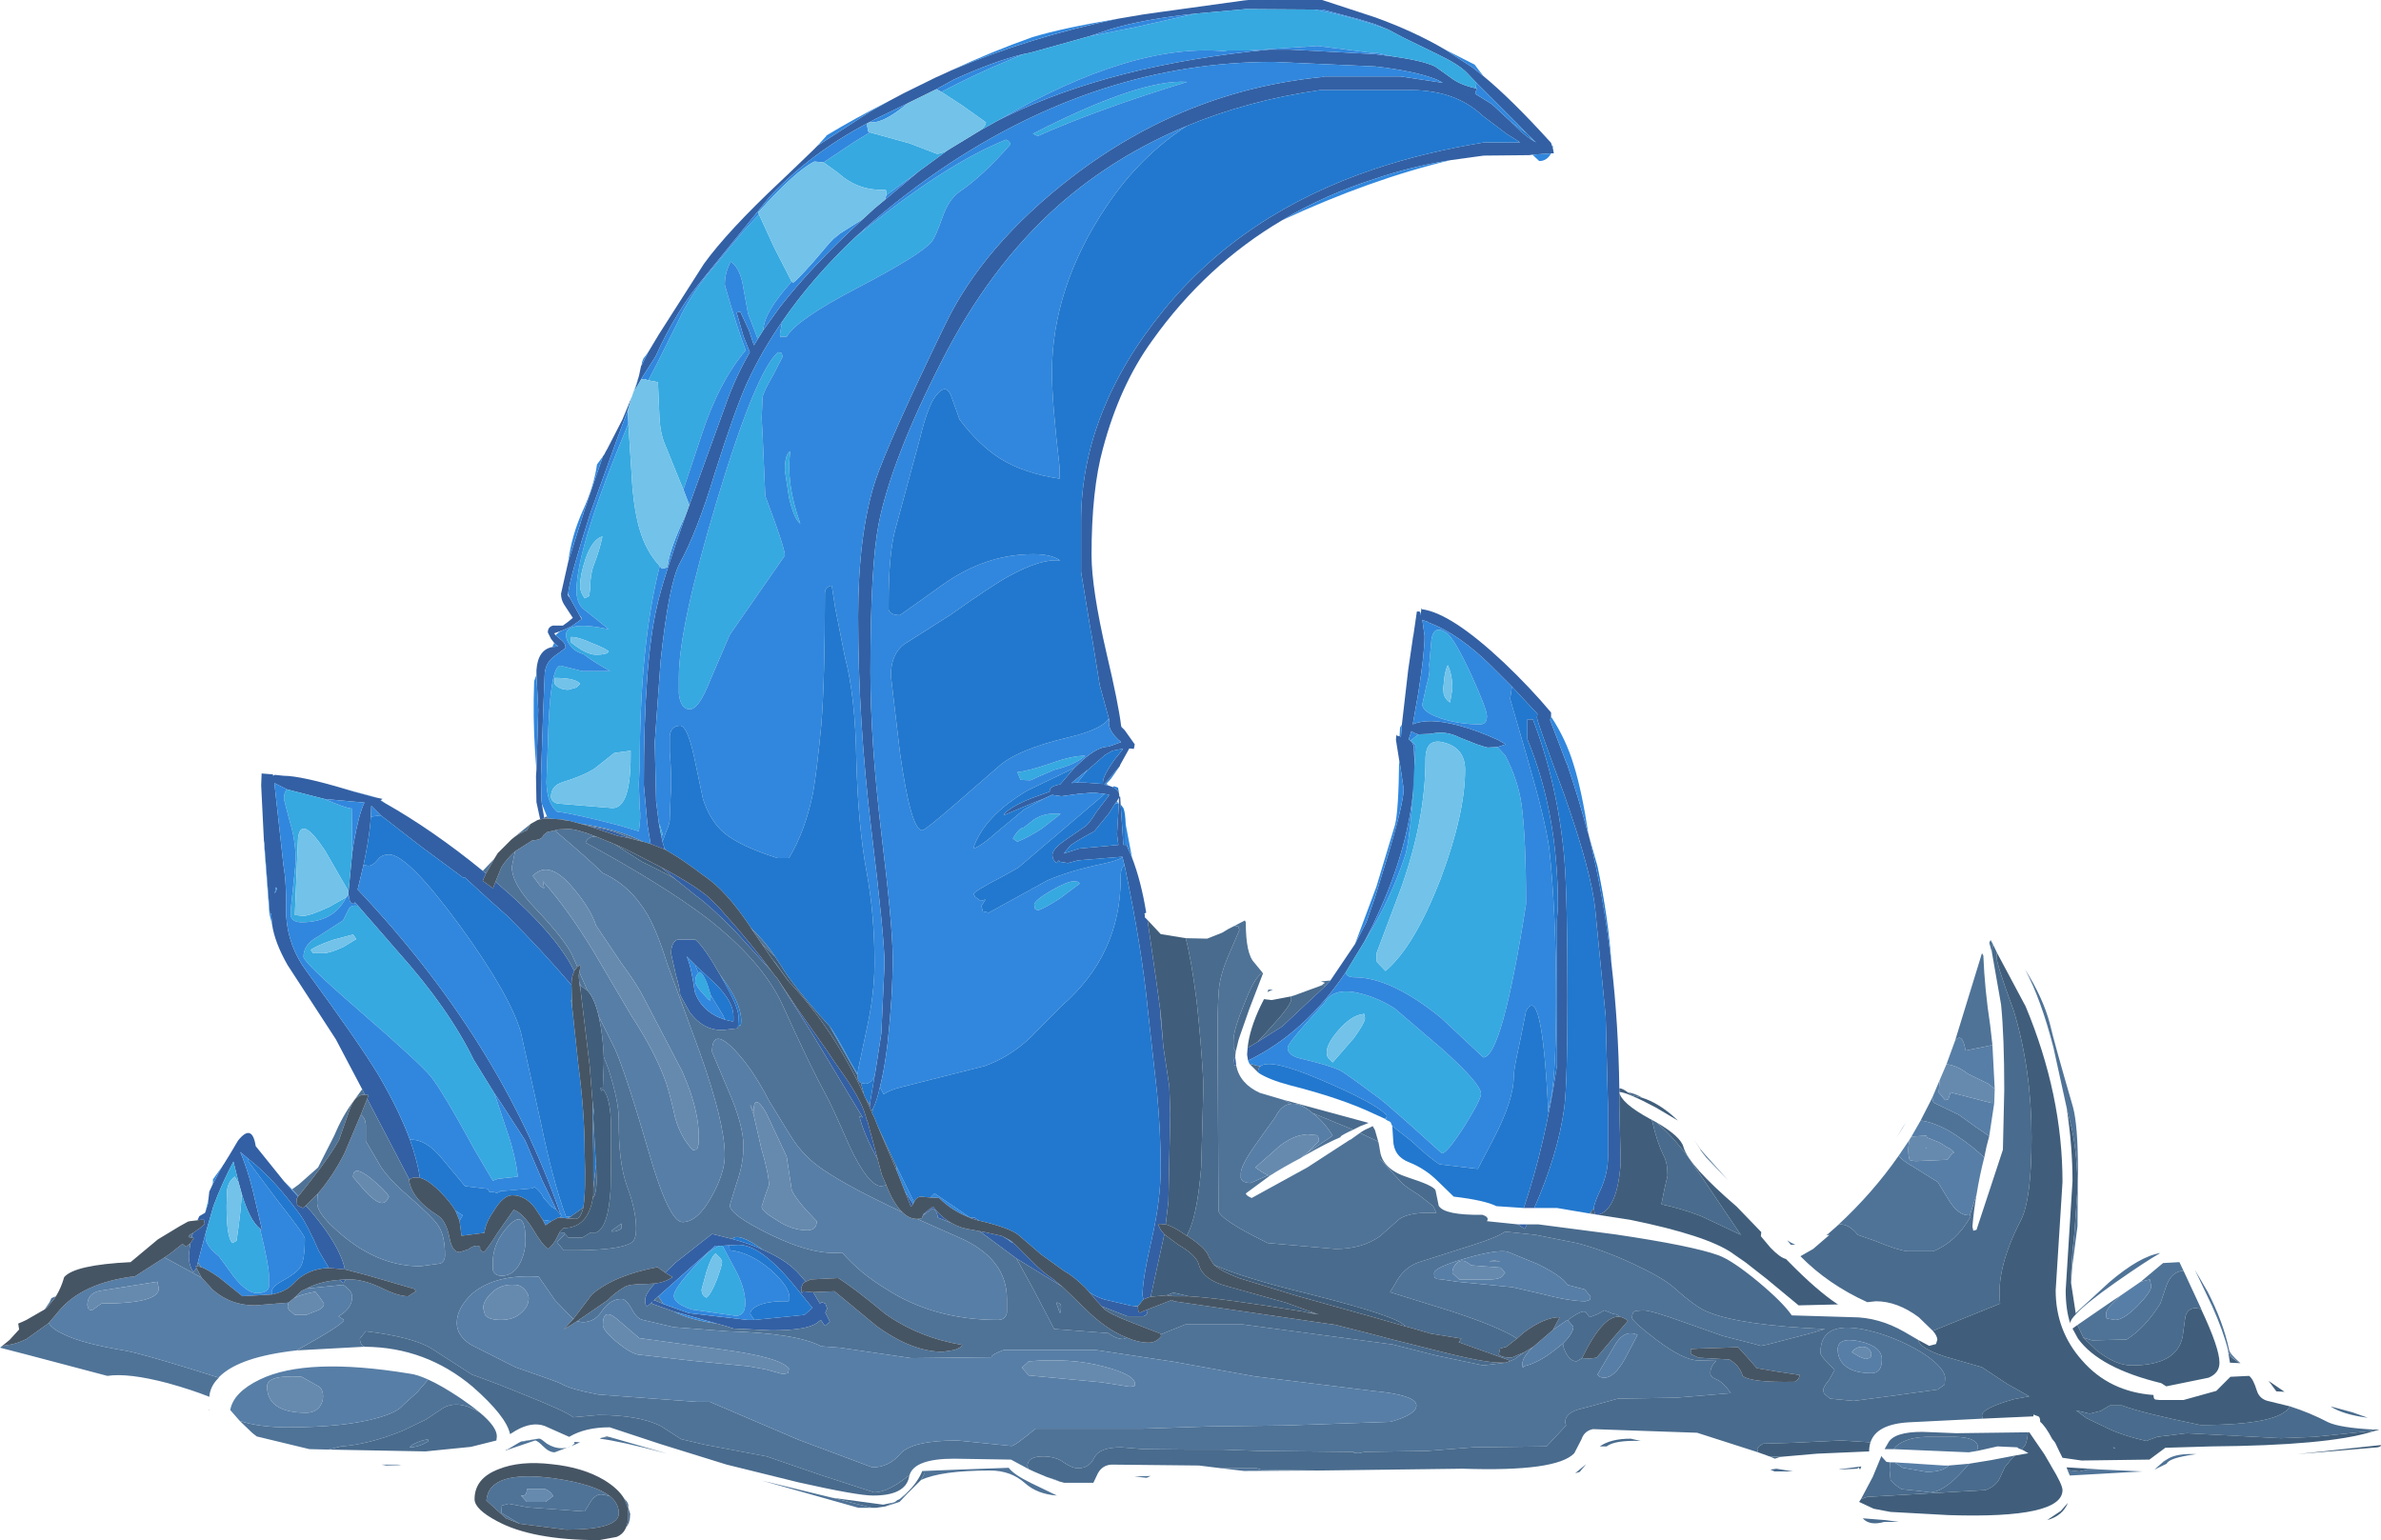 <?xml version="1.0" encoding="UTF-8" standalone="no"?>
<svg xmlns:ffdec="https://www.free-decompiler.com/flash" xmlns:xlink="http://www.w3.org/1999/xlink" ffdec:objectType="shape" height="169.25px" width="261.65px" xmlns="http://www.w3.org/2000/svg">
  <g transform="matrix(1.0, 0.0, 0.0, 1.0, 132.0, 86.25)">
    <path d="M30.25 -77.15 L29.15 -78.3 Q28.25 -79.2 25.95 -80.3 L22.25 -82.1 20.55 -83.0 19.1 -83.6 17.3 -84.15 13.35 -85.2 12.45 -85.2 4.9 -85.25 -0.65 -84.75 Q-6.3 -84.15 -9.95 -83.05 L-12.35 -82.25 -18.8 -80.45 -19.55 -80.3 Q-22.7 -79.55 -27.2 -77.5 L-29.1 -76.45 -32.25 -74.9 -35.75 -73.2 -36.5 -72.8 -36.7 -72.7 Q-42.95 -69.4 -47.4 -64.65 L-54.55 -55.85 Q-57.65 -52.2 -59.95 -47.1 L-61.35 -44.9 -61.55 -44.55 -62.3 -43.25 -61.95 -44.35 -61.8 -44.9 -61.75 -45.1 -61.55 -46.05 -61.5 -46.1 -60.8 -47.5 -59.6 -49.5 -54.65 -57.25 Q-52.05 -60.85 -46.25 -66.3 L-45.3 -67.2 -42.7 -69.7 -42.15 -70.25 -36.35 -74.0 -34.3 -75.15 -32.7 -76.0 -29.15 -77.75 -28.8 -77.9 -27.5 -78.5 Q-18.95 -82.15 -9.1 -84.2 L-6.45 -84.65 -4.7 -84.9 4.7 -86.2 5.2 -86.25 5.4 -86.25 5.85 -86.25 13.3 -86.25 19.1 -84.35 Q23.4 -82.8 26.8 -80.8 L29.8 -78.85 31.0 -77.9 Q34.1 -75.35 38.45 -70.55 L38.55 -70.25 38.65 -69.95 38.75 -69.4 38.45 -69.4 36.4 -69.25 36.05 -69.2 31.05 -69.15 27.4 -68.65 Q23.05 -67.95 19.1 -66.6 13.6 -64.85 8.9 -62.05 0.5 -57.1 -5.4 -48.8 -8.95 -43.9 -10.8 -36.95 -12.05 -32.4 -12.05 -25.25 -12.05 -21.6 -10.4 -14.45 -9.1 -8.95 -8.8 -6.5 L-8.8 -6.45 -8.75 -6.35 -8.4 -6.0 -7.3 -4.45 -7.4 -3.95 -7.9 -4.0 -8.9 -2.2 -8.95 -2.05 -10.65 -0.05 -10.55 0.0 -10.25 0.05 -9.7 0.25 Q-9.25 0.45 -9.05 0.85 L-9.0 1.15 -9.0 1.3 -8.9 1.3 -8.85 2.15 -8.55 6.6 -8.3 6.6 -8.2 6.6 -7.6 8.0 Q-6.6 10.6 -6.05 14.0 L-6.05 14.05 -6.15 14.1 -6.25 14.15 -6.2 14.25 -6.2 14.55 -6.05 14.7 -5.9 14.85 -4.95 21.45 -4.5 24.75 -4.5 25.15 -4.2 28.3 -4.15 28.85 -3.5 33.15 -3.4 36.2 -3.6 45.75 -3.9 48.3 -4.55 48.25 -4.65 48.25 -4.75 48.25 -4.65 48.5 -4.45 48.9 -4.05 49.4 -5.55 56.25 -5.85 56.35 -5.9 56.35 -6.1 56.45 -6.35 56.55 -6.45 56.1 Q-6.45 54.35 -5.45 50.0 -4.45 45.65 -4.45 42.05 -4.45 38.2 -4.85 33.85 L-5.85 24.85 Q-6.5 18.05 -8.4 8.95 L-8.65 7.95 -8.65 7.9 -13.55 8.3 -14.65 8.6 -15.55 8.45 -15.65 8.3 -15.9 8.6 Q-16.35 8.25 -16.35 7.7 -16.35 7.05 -14.9 6.05 L-12.65 4.5 Q-12.2 4.1 -11.5 2.95 L-10.2 1.25 -10.1 1.1 -10.6 1.0 -11.85 0.85 -13.55 1.0 -15.35 1.25 -16.4 1.1 -17.25 1.5 -18.4 1.95 -21.6 3.3 -21.7 3.25 Q-20.9 2.35 -18.6 1.45 L-16.65 0.75 -16.65 0.65 Q-16.65 0.15 -15.5 -0.05 L-13.95 -1.85 -13.1 -2.65 Q-11.4 -4.2 -10.2 -4.2 L-8.8 -4.7 Q-10.15 -5.8 -10.15 -6.85 L-10.1 -7.2 -10.15 -7.3 -11.15 -10.95 -12.0 -16.2 -12.15 -17.0 -12.25 -17.6 -13.2 -23.4 -13.2 -28.95 Q-13.2 -41.05 -4.1 -52.2 4.6 -62.85 19.1 -67.7 24.65 -69.55 31.1 -70.6 L35.05 -70.6 33.55 -71.55 30.9 -73.55 Q27.8 -76.5 22.4 -76.35 L13.05 -76.35 Q5.1 -75.2 -1.6 -72.4 -9.45 -69.15 -15.6 -63.75 -23.25 -57.0 -28.6 -46.4 -34.05 -35.7 -35.45 -28.65 -36.35 -23.95 -36.35 -12.45 -36.35 -4.9 -35.15 5.3 -33.9 15.5 -33.9 19.0 -33.9 23.25 -34.45 28.3 -34.8 31.3 -35.3 33.2 -35.65 34.8 -36.1 35.65 L-36.25 35.85 -36.45 35.4 -36.4 35.2 -36.4 35.0 -35.9 32.05 -35.8 31.5 -35.15 27.3 -34.8 19.7 Q-34.8 16.8 -36.25 4.9 -37.7 -7.05 -37.7 -18.5 -37.7 -27.45 -35.85 -33.3 -34.4 -37.65 -28.15 -50.55 -23.95 -59.3 -14.2 -66.8 -1.75 -76.35 13.45 -77.8 L13.45 -77.85 21.9 -77.85 26.55 -77.15 25.9 -77.5 Q23.5 -78.45 19.1 -78.95 L7.95 -79.45 Q-11.2 -79.45 -28.6 -67.65 -33.9 -64.0 -38.1 -60.1 -42.75 -55.7 -46.05 -50.9 -48.3 -47.65 -49.9 -44.2 -51.25 -41.2 -53.45 -34.25 -55.4 -27.8 -57.3 -24.35 -58.5 -22.15 -59.4 -13.65 L-60.05 -4.65 -59.9 1.8 -59.6 4.2 -59.35 5.5 -59.2 6.25 -59.0 6.9 -58.95 7.1 -60.5 6.5 -60.85 4.4 -61.25 0.0 Q-61.25 -13.45 -59.8 -19.65 -59.15 -22.6 -56.55 -29.9 L-56.25 -30.75 -52.1 -42.2 Q-51.1 -44.95 -49.6 -47.55 L-50.3 -49.3 -51.05 -51.9 -50.65 -52.0 -49.7 -49.95 -49.15 -48.3 -48.6 -49.2 -48.1 -50.0 -46.3 -52.5 Q-42.85 -56.95 -37.15 -62.2 L-35.9 -63.35 -34.75 -64.3 -31.05 -67.4 -27.85 -69.75 -24.15 -72.0 -22.35 -73.0 -21.45 -73.45 Q-9.75 -79.15 7.45 -80.8 L9.8 -80.8 19.1 -80.3 21.05 -80.05 Q24.3 -79.6 25.7 -78.95 L27.45 -77.7 Q28.4 -76.95 30.15 -76.55 L30.3 -76.55 30.1 -75.95 31.95 -74.8 34.0 -72.9 34.45 -72.45 Q35.45 -71.45 36.45 -70.8 L36.8 -70.6 36.0 -71.35 35.95 -71.4 35.9 -71.45 35.8 -71.55 34.7 -72.7 30.25 -77.15 M24.1 -18.85 L24.15 -18.6 24.15 -18.9 24.15 -18.95 24.2 -19.45 24.25 -19.3 Q27.45 -18.9 33.25 -13.45 36.15 -10.7 38.45 -7.95 L38.45 -7.5 38.35 -7.15 38.35 -7.1 40.1 -2.5 40.3 -2.05 40.3 -2.0 Q41.5 1.5 42.5 5.3 L42.55 5.35 42.55 5.4 Q44.25 12.2 45.1 19.8 45.85 26.3 45.95 33.35 L45.95 33.75 45.95 35.25 46.1 41.5 Q45.75 46.7 43.6 47.25 L43.3 47.2 43.25 47.15 43.15 46.55 Q43.15 46.0 43.95 44.35 44.7 42.6 44.7 40.95 L44.7 35.2 44.45 25.45 43.3 13.7 Q42.9 9.6 39.85 0.95 36.9 -6.95 36.9 -7.4 L36.95 -7.8 34.15 -10.8 32.0 -12.95 Q28.35 -16.6 24.95 -17.85 L24.95 -17.9 24.35 -18.1 24.3 -18.15 24.55 -16.35 Q24.55 -14.45 23.85 -10.05 L23.25 -6.65 Q24.95 -7.4 28.2 -6.55 30.3 -6.0 32.7 -4.9 L33.45 -4.45 32.55 -4.15 31.5 -4.1 Q31.35 -4.1 30.3 -4.45 L28.4 -5.2 Q26.85 -6.0 25.2 -5.6 L23.85 -5.55 Q23.45 -5.65 23.1 -5.9 L22.8 -5.0 23.0 -4.85 23.15 -4.7 23.35 -4.3 23.45 -2.4 Q23.45 5.75 19.1 14.9 L18.9 15.35 17.95 17.2 15.85 20.65 Q11.35 27.3 5.15 30.3 L5.05 29.7 5.05 29.55 5.1 28.95 5.1 28.9 6.2 28.25 8.9 26.55 13.65 22.1 14.2 21.5 16.9 17.5 18.15 15.1 19.1 12.35 20.35 8.3 Q22.25 2.05 22.25 0.45 L21.85 -2.25 21.75 -2.75 21.4 -4.95 21.45 -5.55 21.5 -5.4 21.8 -5.35 21.95 -5.3 22.05 -6.6 22.75 -12.65 23.25 -16.05 23.3 -16.3 23.7 -19.05 24.0 -19.05 24.1 -18.85 M36.6 46.5 L35.45 46.5 Q37.8 39.55 39.1 30.8 L39.1 14.8 39.2 13.3 Q39.2 3.1 35.85 -5.0 L35.85 -7.2 36.45 -7.2 Q39.15 -0.2 39.9 8.0 40.25 12.2 40.25 23.2 40.25 32.7 39.9 35.5 39.2 40.6 36.6 46.5 M-110.3 47.85 L-110.1 47.4 -109.5 47.05 -109.45 47.0 -109.15 46.05 -109.1 45.55 -109.0 44.7 -108.7 44.05 -107.9 42.5 -107.55 41.9 -107.5 41.8 -107.45 41.75 -106.8 40.7 -106.5 40.2 -105.85 39.1 Q-104.3 37.15 -103.9 39.7 L-100.8 43.55 -99.25 45.25 -99.4 45.5 -99.35 46.15 -99.25 46.25 -98.7 46.5 -98.45 46.3 -98.4 46.25 -97.8 46.9 Q-94.6 50.7 -94.1 53.25 L-95.8 53.1 -95.85 53.1 -96.95 51.25 Q-98.3 48.2 -99.05 47.2 -101.9 43.3 -104.7 41.1 L-105.6 40.35 Q-104.9 41.95 -104.25 44.45 L-103.2 48.9 -103.45 48.75 Q-104.55 47.9 -105.45 44.9 L-105.5 44.7 -105.75 43.8 -106.35 41.4 Q-107.55 43.65 -108.55 46.3 L-109.4 49.25 -110.25 52.45 -110.35 52.9 -110.5 52.9 -110.4 53.1 -110.75 53.55 Q-111.25 52.8 -111.25 51.75 L-111.1 50.4 -111.05 50.35 -110.7 49.8 -110.95 49.75 -110.8 49.25 -110.0 48.7 -109.5 48.25 -109.6 47.8 -109.75 47.8 -109.9 47.8 -110.3 47.85 M-92.2 33.45 L-95.1 27.95 -100.4 19.8 Q-101.8 17.35 -102.1 15.35 L-102.2 14.15 -102.35 14.15 -102.9 7.15 -102.95 6.55 -102.95 6.45 -103.0 6.1 -103.3 0.05 -103.25 -1.25 -102.0 -1.15 -102.0 -1.0 -101.8 -1.1 -100.85 -1.0 Q-98.9 -1.0 -93.75 0.55 L-93.1 0.75 -90.85 1.35 -89.95 1.55 -90.05 1.6 -90.15 1.7 -90.2 1.7 -89.7 2.0 Q-84.4 5.0 -78.95 9.45 L-78.6 9.75 -78.85 10.3 -78.95 10.55 -78.75 10.7 -77.85 11.35 -77.8 11.3 -77.55 10.65 Q-71.0 16.2 -68.9 20.45 L-68.9 20.5 Q-69.2 21.05 -69.2 21.95 L-69.2 22.0 Q-72.5 18.15 -76.2 14.45 L-78.5 12.4 -80.95 10.15 -81.1 10.2 -85.7 6.8 -90.15 3.35 -91.2 2.3 -91.25 3.5 Q-91.35 5.25 -91.8 7.55 L-92.05 8.8 -92.7 11.5 Q-77.05 28.0 -70.45 47.05 L-70.4 47.25 -70.85 46.7 -72.4 43.5 -74.3 39.05 -77.15 34.65 -77.7 33.85 -79.95 30.2 Q-82.7 24.55 -88.3 18.3 L-92.65 13.3 -93.0 12.9 -93.05 13.05 -93.35 13.05 -93.55 12.8 -93.7 12.1 -93.7 12.05 -93.7 11.7 -93.3 7.55 -93.1 6.2 Q-92.55 3.15 -91.95 1.95 L-96.35 1.55 -100.45 0.5 -101.85 -0.2 -101.5 2.95 -100.85 8.85 Q-100.5 10.75 -100.55 14.4 -100.35 17.75 -98.3 20.5 -92.65 28.2 -90.4 31.9 -88.15 35.75 -86.95 39.0 -86.15 41.25 -85.85 43.2 L-86.2 43.15 Q-86.75 43.15 -86.9 43.3 L-87.0 43.4 -91.65 34.5 -91.5 34.1 -91.9 34.05 -92.2 33.45 M-72.65 3.75 L-73.05 1.9 -73.1 -0.95 -73.05 -1.65 -72.85 -8.25 -73.05 -12.1 -73.05 -12.6 Q-72.9 -14.85 -71.3 -15.15 L-70.75 -15.2 -70.7 -15.25 Q-70.9 -15.35 -71.1 -15.6 L-71.45 -16.05 -71.8 -16.75 Q-71.8 -17.35 -71.25 -17.5 L-70.15 -17.5 -69.6 -17.9 -69.05 -18.35 -70.0 -19.8 Q-70.35 -20.35 -70.35 -21.0 L-69.55 -24.55 -67.75 -30.25 -65.75 -36.1 -65.6 -36.3 -65.5 -36.5 -65.45 -36.6 -65.25 -36.95 -63.6 -40.15 -63.0 -41.6 -62.55 -42.7 -63.0 -41.2 -64.1 -38.25 -67.15 -29.8 Q-69.35 -22.85 -69.55 -21.15 L-69.6 -20.85 -69.35 -20.5 -68.35 -18.7 -68.1 -18.25 -68.1 -18.2 -69.15 -17.45 Q-69.75 -17.15 -70.25 -16.95 L-71.1 -16.65 -70.95 -16.45 -70.3 -15.9 Q-69.85 -15.55 -69.85 -15.1 -69.85 -15.0 -71.0 -14.2 -72.15 -13.4 -72.15 -11.95 L-72.3 -8.3 -72.55 -0.9 -72.5 1.7 -72.45 2.1 -72.2 3.6 -72.2 3.7 -72.65 3.8 -72.65 3.75 M3.85 30.85 L3.65 30.8 3.6 30.15 3.75 29.95 3.85 30.85 M34.8 48.3 L35.8 48.3 35.55 48.8 34.8 48.3 M-58.9 53.6 L-57.7 52.45 -53.75 49.35 -51.55 49.9 Q-49.65 50.4 -48.15 51.1 -45.4 52.3 -44.05 53.9 L-43.45 54.6 Q-43.6 54.65 -43.75 54.8 L-43.95 55.25 Q-43.95 56.15 -43.75 55.65 L-42.8 55.75 -42.65 55.75 -41.9 57.0 -41.7 56.85 -41.3 57.0 -41.1 57.55 -41.3 58.0 -40.8 59.0 -41.35 59.45 -41.8 58.8 -42.25 59.15 Q-43.4 59.95 -47.2 59.95 L-51.4 59.75 Q-52.1 59.5 -53.25 59.2 L-56.95 58.15 -57.9 57.9 -60.4 57.0 -60.3 56.8 -60.75 57.2 Q-61.1 57.5 -61.1 56.6 -61.1 55.95 -60.05 54.8 L-59.45 54.7 Q-58.65 54.5 -58.1 54.1 L-58.9 53.6 M-20.3 52.05 L-24.35 49.05 -23.8 49.15 -22.0 49.55 -21.85 49.6 -21.45 49.85 -21.35 49.9 -20.8 50.3 -20.65 50.35 -20.6 50.4 -20.45 50.5 -18.65 52.3 Q-17.4 53.6 -16.35 54.25 L-15.25 55.15 -20.3 52.05 M-27.45 48.15 L-28.95 47.55 Q-29.0 46.8 -29.55 46.55 L-30.0 46.9 -30.3 47.1 -30.5 47.15 -29.9 46.65 -29.45 46.35 Q-28.6 47.5 -27.45 48.15 M-94.0 54.35 L-94.25 54.75 -94.7 54.4 -94.0 54.35 M-5.9 57.65 L-5.9 57.85 Q-5.9 58.25 -6.35 58.4 L-8.1 58.4 -10.95 57.3 -11.25 56.95 -11.45 56.75 -12.3 55.75 Q-11.6 56.25 -10.65 56.55 L-7.65 57.25 -7.5 57.25 -6.95 57.35 Q-6.95 58.25 -6.5 57.9 L-5.9 57.65 M-12.5 -1.6 L-12.55 -1.6 -14.25 -0.2 -13.6 -0.25 -12.8 -0.25 -10.8 -0.1 -10.8 -0.3 Q-10.8 -0.95 -9.55 -2.75 L-8.7 -3.8 -8.6 -3.95 -8.7 -3.95 -9.75 -3.75 -10.55 -3.3 -12.5 -1.6 M-9.25 1.8 L-9.45 2.05 -10.15 3.15 -11.75 5.1 Q-14.15 6.4 -14.45 6.75 L-15.1 7.55 -13.4 7.0 -9.1 6.6 -9.25 5.45 -9.05 2.05 -9.05 1.4 -9.25 1.8 M-36.75 36.8 L-36.8 36.8 -36.7 36.9 -36.65 37.05 -35.55 41.15 Q-37.1 38.35 -37.55 36.45 L-37.2 36.55 -42.75 27.35 -46.6 21.25 -44.3 24.7 -41.3 28.95 -40.15 30.65 -39.8 31.15 Q-37.45 34.4 -36.9 36.3 L-36.75 36.8 M-25.4 47.55 L-24.9 47.55 -24.4 47.9 -25.25 47.65 -25.45 47.55 -25.4 47.55 M-32.55 44.7 L-31.65 46.05 -31.7 46.15 -31.9 46.35 -32.55 44.7 M-57.8 10.35 L-59.35 9.05 Q-56.05 10.8 -54.3 12.2 L-53.05 13.4 -52.35 14.2 Q-49.4 17.5 -47.2 20.5 L-51.2 16.1 Q-53.95 13.3 -55.5 12.2 L-57.8 10.35 M-50.9 26.6 L-50.9 26.75 -52.65 26.95 Q-54.75 26.95 -56.2 25.0 L-57.25 23.1 Q-57.25 22.55 -57.75 20.8 L-58.25 18.55 Q-58.25 17.3 -57.55 17.0 L-55.6 17.0 Q-54.65 17.75 -52.85 20.9 L-52.8 21.0 Q-50.85 24.35 -50.85 25.45 L-50.9 26.6 M-55.6 19.8 L-56.55 18.85 Q-56.05 19.85 -55.65 22.75 -54.85 25.0 -52.35 25.8 L-51.5 26.0 -51.4 25.95 -51.4 25.4 Q-51.4 23.85 -53.35 21.9 L-55.6 19.8 M-47.1 19.2 L-46.8 19.55 -45.3 21.65 -47.1 19.2 M-62.7 5.9 L-63.4 5.75 -64.15 5.6 -66.8 4.7 -67.25 4.55 Q-64.75 4.9 -62.7 5.9 M-68.3 22.0 L-68.25 22.05 -68.2 22.4 -68.2 22.55 -68.3 22.05 -68.3 22.0 M-59.1 57.05 L-56.3 58.05 -49.85 58.8 -49.1 58.8 -43.6 58.25 -42.8 57.55 -42.7 57.5 -44.9 54.8 Q-48.45 50.55 -50.85 50.55 L-51.85 50.6 -52.6 50.65 -52.9 50.65 -53.4 50.65 -59.65 56.2 -60.2 56.7 -60.05 56.65 -59.1 57.05 M-101.7 11.25 L-101.8 11.95 -101.55 11.4 -101.7 11.25" fill="#3360a4" fill-rule="evenodd" stroke="none"/>
    <path d="M20.55 -83.0 L22.25 -82.1 25.95 -80.3 Q28.25 -79.2 29.15 -78.3 L30.25 -77.15 30.25 -77.1 30.15 -76.55 Q28.4 -76.95 27.45 -77.7 L25.7 -78.95 Q24.3 -79.6 21.05 -80.05 L19.25 -80.45 18.65 -80.45 12.8 -81.2 5.15 -80.7 2.8 -80.7 2.8 -80.6 Q-7.5 -81.65 -22.35 -73.0 L-24.15 -72.0 Q-23.65 -72.5 -23.65 -72.8 L-26.25 -74.65 -28.55 -76.15 Q-24.85 -78.1 -21.1 -79.65 L-19.55 -80.3 -18.8 -80.45 -12.35 -82.25 -7.3 -83.25 -0.65 -84.75 4.9 -85.25 12.45 -85.2 Q16.35 -84.5 20.55 -83.0 M-27.85 -69.75 L-31.05 -67.4 -34.6 -64.8 -34.6 -64.9 Q-34.6 -65.5 -34.75 -65.4 -37.7 -65.25 -39.9 -67.25 L-41.5 -68.4 -38.05 -70.7 -36.4 -71.7 -32.05 -70.5 -29.05 -69.35 Q-28.6 -69.35 -27.85 -69.75 M-48.1 -50.0 L-48.6 -49.2 -48.75 -49.05 -49.8 -51.8 -50.4 -55.1 Q-50.75 -56.85 -51.7 -57.5 -52.35 -56.3 -52.35 -54.95 -51.0 -50.2 -50.05 -47.75 L-50.1 -47.7 Q-53.0 -44.25 -54.85 -38.6 L-56.9 -32.45 -57.3 -33.4 -58.9 -37.35 Q-59.5 -38.7 -59.55 -40.8 L-59.7 -44.25 -60.75 -44.45 -59.85 -46.2 -57.4 -51.1 Q-56.4 -53.3 -54.45 -55.85 L-50.3 -60.85 -48.6 -62.7 -46.9 -59.0 -45.0 -55.3 Q-48.1 -51.85 -48.1 -50.0 M-59.35 5.5 L-59.6 4.2 -59.45 4.55 -59.15 5.5 -59.35 5.5 M-46.05 -50.9 Q-42.75 -55.7 -38.1 -60.1 L-36.55 -61.35 Q-27.8 -68.35 -21.45 -70.9 -21.05 -70.75 -20.95 -70.4 -24.0 -66.9 -26.6 -65.15 -27.75 -64.3 -28.4 -62.45 -29.2 -60.2 -29.6 -59.7 -30.8 -58.25 -37.8 -54.6 -44.5 -51.1 -45.55 -49.25 L-46.15 -49.25 -46.2 -49.15 -46.3 -49.5 -46.05 -50.9 M25.3 -15.95 Q25.55 -17.65 26.95 -16.7 27.8 -16.15 29.7 -12.05 31.4 -8.3 31.4 -7.55 31.4 -6.65 30.65 -6.65 28.35 -6.65 26.35 -7.3 24.3 -8.0 24.3 -8.85 L24.75 -10.9 Q25.2 -12.35 25.05 -13.15 L25.3 -15.95 M27.35 -9.05 L27.6 -10.55 Q27.6 -12.1 27.1 -13.15 26.95 -12.95 26.75 -12.0 L26.6 -10.6 26.65 -10.0 Q26.8 -9.4 27.35 -9.05 M23.15 -4.7 L23.0 -4.85 23.85 -5.55 25.2 -5.6 Q26.85 -6.0 28.4 -5.2 L30.3 -4.45 Q31.35 -4.1 31.5 -4.1 L32.55 -4.15 33.4 -3.25 Q34.8 -0.6 35.2 2.15 35.7 5.8 35.7 13.1 33.05 29.95 31.0 29.95 L26.35 25.6 Q20.85 21.15 16.85 21.15 16.05 21.15 15.85 20.65 L17.95 17.2 18.2 16.8 Q20.85 12.5 22.4 7.8 22.8 6.65 23.2 2.1 L23.55 -4.35 23.25 -4.7 23.15 -4.7 M29.0 -1.65 Q29.0 -3.95 26.85 -4.6 24.65 -5.3 24.65 -2.8 24.65 3.75 22.0 11.25 L19.25 18.55 19.3 19.45 20.25 20.45 Q23.4 17.8 26.3 10.35 29.0 3.15 29.0 -1.65 M-109.45 47.0 L-109.1 45.55 -109.15 46.05 -109.45 47.0 M17.6 22.95 Q19.65 23.5 21.3 24.6 L26.45 29.0 Q30.75 32.85 30.75 33.95 30.75 34.6 28.9 37.55 27.0 40.5 26.45 40.5 20.6 35.2 19.5 34.4 15.6 31.5 15.2 31.35 13.85 30.75 11.0 30.1 9.5 29.75 9.5 28.9 9.5 28.5 11.4 26.35 L13.55 23.95 Q14.55 22.15 17.6 22.95 M17.9 25.15 L17.75 25.2 Q16.5 25.35 15.1 26.95 13.8 28.45 13.8 29.35 13.8 29.8 13.95 30.0 L14.45 30.5 16.8 27.8 Q18.0 26.1 18.0 25.65 L17.9 25.15 M-40.85 -59.55 L-40.45 -60.05 -39.75 -60.55 -40.85 -59.55 M-18.5 -71.55 Q-6.7 -77.6 -1.55 -77.25 -11.6 -74.15 -17.95 -71.3 L-18.5 -71.55 M-46.0 -47.05 L-47.0 -45.1 Q-48.1 -43.2 -48.2 -42.6 L-48.3 -40.3 -48.2 -38.5 -47.9 -31.75 -46.8 -28.75 Q-45.75 -25.8 -45.75 -25.2 L-51.8 -16.5 -53.95 -11.5 Q-55.2 -8.3 -56.2 -8.3 -57.2 -8.3 -57.4 -10.0 L-57.4 -11.85 Q-57.4 -17.35 -53.2 -31.3 -48.95 -45.4 -46.5 -47.55 L-46.1 -47.45 -46.0 -47.05 M-45.15 -36.65 Q-45.65 -33.15 -44.05 -28.7 -44.75 -29.2 -45.3 -31.6 L-45.75 -34.55 Q-45.75 -36.4 -45.15 -36.65 M-62.95 -39.7 L-62.5 -32.65 Q-62.25 -29.85 -61.7 -28.05 -61.0 -25.65 -59.5 -24.05 -61.7 -15.35 -61.7 -2.15 L-61.8 -0.1 -61.7 2.6 Q-61.55 3.45 -61.8 5.1 L-63.8 4.5 Q-68.95 3.15 -70.8 2.95 -71.9 2.0 -71.95 -0.3 L-71.8 -4.35 Q-71.6 -13.1 -70.4 -13.1 L-68.0 -12.5 -64.95 -12.5 Q-66.85 -13.55 -67.85 -14.35 -68.75 -14.6 -69.25 -15.2 -69.8 -15.9 -69.8 -16.45 -69.8 -17.9 -66.15 -17.3 L-65.1 -17.1 -67.85 -19.3 Q-68.65 -19.95 -68.65 -21.35 -68.65 -26.05 -62.95 -39.7 M-65.8 -27.3 Q-66.9 -27.0 -67.65 -24.85 -68.25 -23.1 -68.25 -21.8 -68.25 -21.2 -67.75 -20.5 L-67.25 -20.75 -67.15 -21.55 Q-67.15 -23.1 -66.75 -24.15 -66.1 -25.8 -65.8 -27.3 M-69.25 -16.25 L-69.25 -15.65 Q-67.55 -14.3 -66.5 -14.3 -65.3 -14.3 -65.1 -14.65 -65.45 -15.0 -66.9 -15.55 -68.4 -16.25 -69.25 -16.25 M-71.05 -11.75 L-71.05 -11.1 Q-70.55 -10.45 -69.55 -10.45 L-68.65 -10.7 -68.25 -11.1 Q-68.75 -11.75 -71.05 -11.75 M-64.5 -3.5 L-66.65 -1.8 Q-67.75 -1.05 -70.15 -0.3 -71.45 0.1 -71.45 1.3 -71.45 1.85 -70.75 2.05 L-64.7 2.55 Q-62.7 2.55 -62.7 -3.15 L-62.7 -3.75 -64.5 -3.5 M-18.0 -0.85 Q-18.7 -0.5 -18.8 -0.5 L-19.85 -0.55 -20.2 -1.4 Q-19.05 -1.5 -16.55 -2.35 -14.25 -3.2 -12.75 -3.2 -13.75 -2.25 -16.15 -1.65 L-18.0 -0.85 M-18.35 3.8 Q-17.1 3.0 -15.45 3.2 L-17.5 4.8 Q-19.05 5.8 -20.2 6.25 L-20.7 5.9 Q-20.0 4.7 -19.5 4.7 L-18.35 3.8 M-13.35 10.85 L-15.55 12.5 Q-17.2 13.55 -17.95 13.8 L-18.25 13.65 -18.35 13.2 Q-18.35 12.7 -16.45 11.6 -14.7 10.6 -14.0 10.6 L-13.55 10.65 -13.35 10.85 M-53.9 23.1 L-53.9 23.3 -53.95 23.7 -54.15 23.6 Q-55.6 22.1 -55.6 21.6 -55.6 21.0 -55.25 20.7 L-55.1 20.55 Q-54.7 20.75 -54.25 21.95 L-53.9 23.1 M-92.65 13.3 L-88.3 18.3 Q-82.7 24.55 -79.95 30.2 L-77.7 33.85 -77.5 34.4 -75.95 39.05 Q-75.25 41.4 -75.1 43.05 L-77.3 43.3 -77.85 43.5 -79.85 40.1 Q-83.45 33.5 -84.7 32.0 -85.9 30.55 -92.65 24.7 -98.65 19.5 -98.65 18.9 -98.65 17.55 -97.1 16.7 L-94.3 14.9 -93.7 13.7 Q-93.45 13.15 -92.65 13.3 M-77.05 44.7 L-77.05 44.65 -77.0 44.65 -77.05 44.7 M-52.6 50.65 L-51.0 53.65 Q-50.1 55.5 -50.1 56.95 -50.1 58.35 -51.15 58.35 L-56.0 57.65 Q-57.95 57.0 -57.95 56.15 -57.95 55.4 -55.75 53.0 -53.85 50.9 -52.9 50.65 L-52.6 50.65 M-52.65 52.4 L-52.8 52.05 -53.35 51.5 Q-53.8 51.75 -54.35 53.45 L-54.9 55.45 Q-54.9 56.15 -54.35 56.35 -53.85 55.95 -53.2 54.3 -52.65 52.8 -52.65 52.4 M-96.35 1.55 Q-94.05 2.55 -93.35 2.6 L-93.3 5.95 -93.3 7.55 -93.7 11.7 -96.3 7.2 Q-98.95 3.2 -99.25 5.9 L-99.6 14.3 -98.7 14.4 Q-97.95 14.4 -95.8 13.4 L-93.95 12.35 Q-95.3 15.1 -98.85 15.1 -99.9 15.1 -100.05 14.4 L-100.05 13.7 -99.5 8.45 Q-99.5 6.15 -100.15 4.05 L-100.8 1.55 Q-100.8 0.8 -100.45 0.5 L-96.35 1.55 M-92.85 16.95 L-93.2 16.45 -95.45 17.05 Q-97.4 17.75 -97.85 18.15 L-97.6 18.5 -96.45 18.5 Q-95.75 18.5 -94.25 17.8 L-92.85 16.95 M-103.45 48.75 L-103.4 48.9 Q-102.45 52.8 -102.45 53.9 L-102.45 55.2 Q-102.65 55.85 -103.75 55.85 -104.9 55.85 -106.3 54.05 L-107.95 51.8 Q-109.4 50.65 -109.4 49.75 L-109.4 49.25 -108.55 46.3 Q-107.55 43.65 -106.35 41.4 L-105.75 43.8 -106.2 43.05 Q-106.9 43.55 -107.05 44.55 L-107.1 46.3 Q-107.1 49.8 -106.45 50.35 L-106.0 50.1 Q-105.45 46.3 -105.45 44.9 -104.55 47.9 -103.45 48.75" fill="#36a9e0" fill-rule="evenodd" stroke="none"/>
    <path d="M30.25 -77.15 L34.7 -72.7 35.8 -71.55 34.0 -72.9 31.95 -74.8 30.1 -75.95 30.3 -76.55 30.15 -76.55 30.25 -77.1 30.25 -77.15 M36.0 -71.35 L36.8 -70.6 36.45 -70.8 36.0 -71.35 M21.05 -80.05 L19.1 -80.3 9.8 -80.8 7.45 -80.8 Q-9.75 -79.15 -21.45 -73.45 L-22.35 -73.0 Q-7.5 -81.65 2.8 -80.6 L2.8 -80.7 5.15 -80.7 12.8 -81.2 18.65 -80.45 19.25 -80.45 21.05 -80.05 M-31.05 -67.4 L-34.75 -64.3 -34.6 -64.8 -31.05 -67.4 M-37.15 -62.2 Q-42.85 -56.95 -46.3 -52.5 L-48.1 -50.0 Q-48.1 -51.85 -45.0 -55.3 L-44.85 -55.2 Q-44.65 -55.2 -42.6 -57.5 L-40.85 -59.55 -39.75 -60.55 -37.15 -62.2 M-48.6 -49.2 L-49.15 -48.3 -49.7 -49.95 -50.65 -52.0 -51.05 -51.9 -50.3 -49.3 -49.6 -47.55 Q-51.1 -44.95 -52.1 -42.2 L-56.25 -30.75 -56.9 -32.45 -54.85 -38.6 Q-53.0 -44.25 -50.1 -47.7 L-50.05 -47.75 Q-51.0 -50.2 -52.35 -54.95 -52.35 -56.3 -51.7 -57.5 -50.75 -56.85 -50.4 -55.1 L-49.8 -51.8 -48.75 -49.05 -48.6 -49.2 M-56.55 -29.9 Q-59.15 -22.6 -59.8 -19.65 -61.25 -13.45 -61.25 0.0 L-60.85 4.4 -60.5 6.5 -61.3 6.25 -61.35 6.25 Q-63.9 4.9 -68.3 4.25 L-69.45 3.95 -69.9 3.9 -70.15 3.75 -70.3 3.8 -71.75 3.7 -71.9 3.45 -72.45 2.1 -72.5 1.7 -72.55 -0.9 -72.3 -8.3 -72.15 -11.95 Q-72.15 -13.4 -71.0 -14.2 -69.85 -15.0 -69.85 -15.1 -69.85 -15.55 -70.3 -15.9 L-70.95 -16.45 -70.55 -16.8 -70.25 -16.95 Q-69.75 -17.15 -69.15 -17.45 L-68.1 -18.2 -68.1 -18.25 -68.1 -18.35 -68.35 -18.7 -69.35 -20.5 -69.55 -20.95 -69.55 -21.15 Q-69.35 -22.85 -67.15 -29.8 L-64.1 -38.25 -63.0 -41.2 -62.95 -39.7 Q-68.65 -26.05 -68.65 -21.35 -68.65 -19.95 -67.85 -19.3 L-65.1 -17.1 -66.15 -17.3 Q-69.8 -17.9 -69.8 -16.45 -69.8 -15.9 -69.25 -15.2 -68.75 -14.6 -67.85 -14.35 -66.85 -13.55 -64.95 -12.5 L-68.0 -12.5 -70.4 -13.1 Q-71.6 -13.1 -71.8 -4.35 L-71.95 -0.3 Q-71.9 2.0 -70.8 2.95 -68.95 3.15 -63.8 4.5 L-61.8 5.1 Q-61.55 3.45 -61.7 2.6 L-61.8 -0.1 -61.7 -2.15 Q-61.7 -15.35 -59.5 -24.05 L-59.25 -23.75 -58.65 -23.9 Q-58.5 -25.75 -56.55 -29.9 M-58.95 7.1 L-59.0 6.9 -58.85 7.15 -58.95 7.1 M-59.2 6.25 L-59.35 5.5 -59.15 5.5 -59.45 4.55 -59.6 4.2 -59.9 1.8 -60.05 -4.65 -59.4 -13.65 Q-58.5 -22.15 -57.3 -24.35 -55.4 -27.8 -53.45 -34.25 -51.25 -41.2 -49.9 -44.2 -48.3 -47.65 -46.05 -50.9 L-46.3 -49.5 -46.2 -49.15 -46.15 -49.25 -45.55 -49.25 Q-44.5 -51.1 -37.8 -54.6 -30.8 -58.25 -29.6 -59.7 -29.2 -60.2 -28.4 -62.45 -27.75 -64.3 -26.6 -65.15 -24.0 -66.9 -20.95 -70.4 -21.05 -70.75 -21.45 -70.9 -27.8 -68.35 -36.55 -61.35 L-38.1 -60.1 Q-33.9 -64.0 -28.6 -67.65 -11.2 -79.45 7.95 -79.45 L19.1 -78.95 Q23.5 -78.45 25.9 -77.5 L26.55 -77.15 21.9 -77.85 13.45 -77.85 13.45 -77.8 Q-1.75 -76.35 -14.2 -66.8 -23.95 -59.3 -28.15 -50.55 -34.4 -37.65 -35.85 -33.3 -37.7 -27.45 -37.7 -18.5 -37.7 -7.05 -36.25 4.9 -34.8 16.8 -34.8 19.7 L-35.15 27.3 -35.8 31.5 -35.9 32.05 Q-36.35 32.85 -36.9 32.85 L-37.4 32.75 Q-37.8 32.55 -37.75 31.95 L-37.9 31.7 -40.85 26.5 Q-40.25 27.25 -38.55 30.45 L-37.75 31.8 -37.7 31.3 -36.8 27.05 Q-35.9 23.05 -35.9 19.55 -35.9 14.3 -36.75 9.65 -37.7 4.6 -37.9 -2.7 -38.0 -9.7 -39.15 -14.05 L-40.2 -19.35 -40.6 -21.9 Q-41.35 -21.75 -41.35 -21.05 -41.35 -11.5 -41.75 -6.55 -42.25 -1.4 -42.65 0.85 -43.5 5.05 -45.3 8.05 L-46.55 8.05 Q-50.65 6.75 -52.4 5.3 -53.95 4.0 -54.75 1.55 L-55.75 -3.2 Q-56.5 -6.5 -57.25 -6.5 -58.25 -6.5 -58.4 -5.4 L-58.4 -3.65 Q-58.15 -0.4 -58.3 1.15 L-58.4 3.7 Q-58.35 4.15 -58.8 5.15 L-59.2 6.25 M-35.3 33.2 Q-34.8 31.3 -34.45 28.3 -33.9 23.25 -33.9 19.0 -33.9 15.5 -35.15 5.3 -36.35 -4.9 -36.35 -12.45 -36.35 -23.95 -35.45 -28.65 -34.05 -35.7 -28.6 -46.4 -23.25 -57.0 -15.6 -63.75 -9.45 -69.15 -1.6 -72.4 -6.75 -69.05 -10.4 -63.6 -16.4 -54.65 -16.4 -45.3 -16.4 -42.05 -15.55 -34.8 L-15.55 -33.65 Q-19.35 -34.2 -22.0 -35.8 -24.4 -37.3 -26.55 -40.15 L-27.5 -42.8 Q-28.1 -44.2 -29.2 -42.7 -30.05 -41.6 -30.9 -38.1 L-33.65 -27.95 Q-34.35 -25.2 -34.35 -20.0 L-34.35 -19.25 Q-34.15 -18.65 -33.1 -18.65 L-28.4 -22.0 Q-23.7 -25.35 -18.45 -25.35 -16.45 -25.35 -15.5 -24.65 -17.55 -24.9 -21.1 -22.95 -22.95 -21.95 -27.6 -18.65 L-32.65 -15.45 Q-34.1 -14.35 -34.1 -12.0 L-33.1 -3.5 Q-31.9 5.0 -30.65 5.0 -30.35 5.0 -26.95 2.05 L-22.4 -1.9 Q-20.35 -3.85 -14.65 -5.2 -10.85 -6.1 -10.15 -7.3 L-10.1 -7.2 -10.15 -6.85 Q-10.15 -5.8 -8.8 -4.7 L-10.2 -4.2 Q-11.4 -4.2 -13.1 -2.65 L-13.95 -1.85 -19.05 0.6 Q-23.9 3.45 -25.05 7.0 -24.25 6.8 -22.4 5.15 L-19.45 2.7 -17.25 1.5 -16.4 1.1 -15.35 1.25 -13.55 1.0 -11.85 0.85 -10.6 1.0 -20.1 9.1 -21.7 10.0 Q-25.0 11.7 -25.0 12.0 L-24.85 12.3 -24.25 12.75 -23.7 12.6 -24.15 13.3 -24.0 13.9 -23.35 14.05 -16.9 10.5 Q-14.5 9.45 -10.7 8.65 -9.25 8.35 -8.65 7.95 L-8.4 8.95 Q-8.85 8.9 -8.85 10.25 -8.85 18.7 -15.4 24.35 L-18.7 27.7 Q-21.0 29.9 -23.8 30.9 L-32.9 33.2 Q-34.15 33.5 -34.9 34.0 L-35.15 33.5 -35.3 33.2 M-12.25 -17.6 L-12.15 -17.0 -12.0 -16.2 -12.25 -17.6 M-7.6 8.0 L-8.2 6.6 -8.3 6.6 -8.3 5.15 -8.3 4.3 -7.6 8.0 M-10.25 0.05 L-10.55 0.0 -10.4 -0.15 -10.25 0.05 M-8.75 -6.35 L-8.8 -6.45 -8.8 -6.5 -8.75 -6.35 M8.9 -62.05 Q13.6 -64.85 19.1 -66.6 23.05 -67.95 27.4 -68.65 18.6 -66.55 8.9 -62.05 M36.4 -69.25 L38.45 -69.4 38.3 -69.15 Q37.85 -68.55 37.15 -68.55 L36.4 -69.25 M38.65 -69.95 L38.55 -70.25 38.65 -70.2 38.65 -69.95 M31.0 -77.9 L29.8 -78.85 26.8 -80.8 30.05 -79.15 30.5 -78.55 31.0 -77.9 M-9.1 -84.2 Q-18.95 -82.15 -27.5 -78.5 -22.85 -80.65 -18.6 -82.15 -15.35 -83.15 -9.1 -84.2 M-34.3 -75.15 L-36.35 -74.0 -42.15 -70.25 -41.2 -71.3 -41.2 -71.35 Q-38.15 -73.2 -34.3 -75.15 M-60.8 -47.5 L-61.5 -46.1 -61.45 -46.45 -61.3 -46.85 -60.8 -47.5 M-61.8 -44.9 L-61.95 -44.35 -62.0 -44.3 -61.8 -44.9 M-61.55 -44.55 L-61.35 -44.9 -59.95 -47.1 Q-57.65 -52.2 -54.55 -55.85 L-47.4 -64.65 Q-42.95 -69.4 -36.7 -72.7 L-36.7 -72.35 -36.6 -71.85 -36.55 -71.75 -36.4 -71.7 -38.05 -70.7 -41.5 -68.4 -42.5 -68.5 Q-44.55 -67.5 -48.7 -62.9 L-48.6 -62.7 -50.3 -60.85 -54.45 -55.85 Q-56.4 -53.3 -57.4 -51.1 L-59.85 -46.2 -60.75 -44.45 -61.2 -44.6 -61.55 -44.55 M-36.5 -72.8 L-35.75 -73.2 -32.25 -74.9 -32.75 -74.5 Q-34.9 -72.8 -36.15 -72.8 L-36.5 -72.8 M-29.1 -76.45 L-27.2 -77.5 Q-22.7 -79.55 -19.55 -80.3 L-21.1 -79.65 Q-24.85 -78.1 -28.55 -76.15 L-29.1 -76.45 M-12.35 -82.25 L-9.95 -83.05 Q-6.3 -84.15 -0.65 -84.75 L-7.3 -83.25 -12.35 -82.25 M12.45 -85.2 L13.35 -85.2 17.3 -84.15 19.1 -83.6 20.55 -83.0 Q16.35 -84.5 12.45 -85.2 M24.1 -18.85 L24.15 -18.95 24.15 -18.9 24.15 -18.6 24.1 -18.85 M38.45 -7.5 Q40.1 -5.0 40.95 -2.15 41.85 0.75 42.55 5.4 L42.55 5.35 42.5 5.3 Q41.5 1.5 40.3 -2.0 L40.3 -2.05 40.25 -2.2 40.1 -2.5 38.35 -7.1 38.35 -7.15 38.45 -7.5 M21.0 37.5 L20.8 37.05 20.3 36.8 20.3 36.7 20.4 36.35 Q19.35 35.05 13.0 32.35 7.45 30.0 6.5 30.95 L5.3 30.65 5.15 30.3 Q11.35 27.3 15.85 20.65 16.05 21.15 16.85 21.15 20.85 21.15 26.35 25.6 L31.0 29.95 Q33.05 29.95 35.7 13.1 35.7 5.8 35.2 2.15 34.8 -0.6 33.4 -3.25 L32.55 -4.15 33.45 -4.45 32.7 -4.9 Q30.3 -6.0 28.2 -6.55 24.95 -7.4 23.25 -6.65 L23.85 -10.05 Q24.55 -14.45 24.55 -16.35 L24.3 -18.15 24.35 -18.1 24.95 -17.9 24.95 -17.85 Q28.35 -16.6 32.0 -12.95 L34.15 -10.8 33.95 -9.45 35.85 -2.9 Q37.8 3.8 38.25 7.0 39.0 13.9 39.0 23.7 39.0 31.05 38.5 34.15 L38.1 36.0 38.1 35.05 Q37.4 21.7 35.7 24.85 L35.0 28.35 Q34.35 31.25 34.35 32.0 34.35 34.65 32.1 38.95 L30.4 42.2 26.2 41.7 Q25.2 41.1 23.05 39.1 L21.0 37.5 M16.9 17.5 L19.25 11.2 21.3 4.4 Q21.7 2.75 21.75 -2.75 L21.85 -2.25 22.25 0.45 Q22.25 2.05 20.35 8.3 L19.1 12.35 18.15 15.1 16.9 17.5 M21.8 -5.35 L21.85 -6.3 22.05 -6.6 21.95 -5.3 21.8 -5.35 M23.25 -16.05 L23.25 -16.25 23.3 -16.3 23.25 -16.05 M25.3 -15.95 L25.05 -13.15 Q25.2 -12.35 24.75 -10.9 L24.3 -8.85 Q24.3 -8.0 26.35 -7.3 28.35 -6.65 30.65 -6.65 31.4 -6.65 31.4 -7.55 31.4 -8.3 29.7 -12.05 27.8 -16.15 26.95 -16.7 25.55 -17.65 25.3 -15.95 M23.0 -4.85 L22.8 -5.0 23.1 -5.9 Q23.45 -5.65 23.85 -5.55 L23.0 -4.85 M23.15 -4.7 L23.25 -4.7 23.55 -4.35 23.2 2.1 Q22.8 6.65 22.4 7.8 20.85 12.5 18.2 16.8 L17.95 17.2 18.9 15.35 19.1 14.9 Q23.45 5.75 23.45 -2.4 L23.35 -4.3 23.15 -4.7 M-108.7 44.05 L-108.6 43.7 -108.6 43.35 -107.55 41.9 -107.9 42.5 -108.7 44.05 M-100.8 43.55 L-99.9 44.45 -99.2 45.2 -99.25 45.25 -100.8 43.55 M-102.1 15.35 L-102.4 14.15 -102.95 6.9 -102.95 6.55 -102.9 7.15 -102.35 14.15 -102.2 14.15 -102.1 15.35 M-93.75 0.55 L-90.95 1.3 -90.85 1.35 -93.1 0.75 -93.75 0.55 M-90.15 1.7 Q-89.95 1.8 -89.7 2.0 L-90.2 1.7 -90.15 1.7 M-73.05 -1.65 L-73.2 -3.65 Q-73.45 -7.45 -73.3 -11.4 L-73.05 -12.1 -72.85 -8.25 -73.05 -1.65 M-71.3 -15.15 L-71.1 -15.6 Q-70.9 -15.35 -70.7 -15.25 L-70.75 -15.2 -71.3 -15.15 M-69.55 -24.55 Q-69.2 -27.35 -67.95 -30.15 -66.7 -32.9 -66.4 -35.2 L-65.6 -36.3 -65.75 -36.1 -67.75 -30.25 -69.55 -24.55 M17.6 22.95 Q14.55 22.15 13.55 23.95 L11.4 26.35 Q9.5 28.5 9.5 28.9 9.5 29.75 11.0 30.1 13.85 30.75 15.2 31.35 15.6 31.5 19.5 34.4 20.6 35.2 26.45 40.5 27.0 40.5 28.9 37.55 30.75 34.6 30.75 33.95 30.75 32.85 26.45 29.0 L21.3 24.6 Q19.65 23.5 17.6 22.95 M-53.25 59.2 Q-55.85 58.85 -57.5 58.1 L-57.9 57.9 -56.95 58.15 -53.25 59.2 M-30.3 47.1 L-30.6 47.35 -30.5 47.15 -30.3 47.1 M-18.5 -71.55 L-17.95 -71.3 Q-11.6 -74.15 -1.55 -77.25 -6.7 -77.6 -18.5 -71.55 M-45.15 -36.65 Q-45.75 -36.4 -45.75 -34.55 L-45.3 -31.6 Q-44.75 -29.2 -44.05 -28.7 -45.65 -33.15 -45.15 -36.65 M-46.0 -47.05 L-46.1 -47.45 -46.5 -47.55 Q-48.95 -45.4 -53.2 -31.3 -57.4 -17.35 -57.4 -11.85 L-57.4 -10.0 Q-57.2 -8.3 -56.2 -8.3 -55.2 -8.3 -53.95 -11.5 L-51.8 -16.5 -45.75 -25.2 Q-45.75 -25.8 -46.8 -28.75 L-47.9 -31.75 -48.2 -38.5 -48.3 -40.3 -48.2 -42.6 Q-48.1 -43.2 -47.0 -45.1 L-46.0 -47.05 M-18.0 -0.85 L-16.15 -1.65 Q-13.75 -2.25 -12.75 -3.2 -14.25 -3.2 -16.55 -2.35 -19.05 -1.5 -20.2 -1.4 L-19.85 -0.55 -18.8 -0.5 Q-18.7 -0.5 -18.0 -0.85 M-13.6 -0.25 L-14.25 -0.2 -12.55 -1.6 -12.5 -1.6 -13.6 -0.25 M-8.7 -3.95 L-8.6 -3.95 -8.7 -3.8 -8.7 -3.95 M-9.45 2.05 L-9.25 1.8 -9.1 2.05 -9.45 2.05 M-18.35 3.8 L-19.5 4.7 Q-20.0 4.7 -20.7 5.9 L-20.2 6.25 Q-19.05 5.8 -17.5 4.8 L-15.45 3.2 Q-17.1 3.0 -18.35 3.8 M-13.35 10.85 L-13.55 10.65 -14.0 10.6 Q-14.7 10.6 -16.45 11.6 -18.35 12.7 -18.35 13.2 L-18.25 13.65 -17.95 13.8 Q-17.2 13.55 -15.55 12.5 L-13.35 10.85 M-33.55 41.8 L-31.55 45.85 -31.65 46.05 -32.55 44.7 -33.4 42.55 -33.55 41.8 M-29.75 45.35 L-29.3 44.9 -25.4 47.55 -25.45 47.55 Q-27.4 46.8 -28.8 45.4 L-29.75 45.35 M-20.75 50.25 L-20.65 50.35 -20.8 50.3 -21.35 49.9 -20.75 50.25 M-46.8 18.9 L-46.75 18.95 -46.8 18.9 M-55.6 19.8 L-55.25 20.7 Q-55.6 21.0 -55.6 21.6 -55.6 22.1 -54.15 23.6 L-53.95 23.7 -53.9 23.3 -53.9 23.1 -52.5 25.4 -52.35 25.8 Q-54.85 25.0 -55.65 22.75 -56.05 19.85 -56.55 18.85 L-55.6 19.8 M-69.6 47.65 L-70.45 47.55 -70.3 47.3 -70.45 47.05 Q-77.05 28.0 -92.7 11.5 L-92.05 8.8 -91.55 8.9 Q-91.05 8.9 -90.55 8.3 -90.1 7.65 -89.25 7.65 -87.2 7.65 -81.45 15.5 -75.9 23.15 -74.75 27.25 L-72.55 37.2 Q-71.25 43.55 -69.8 47.45 L-69.3 47.45 -69.6 47.65 M-71.4 47.95 L-72.05 48.4 -72.35 47.8 -71.4 47.95 M-81.5 47.9 L-81.95 46.8 -81.15 47.3 -81.5 47.9 M-77.7 33.85 L-77.15 34.65 -74.3 39.05 -72.4 43.5 -70.85 46.7 -71.4 46.35 -72.3 45.35 Q-72.4 44.95 -73.05 44.35 L-73.25 44.2 -73.55 44.35 -77.0 44.65 -77.05 44.65 -77.05 44.7 -77.4 44.85 -77.75 44.75 -78.2 44.75 -78.4 44.4 -80.9 44.1 -83.4 41.1 Q-85.2 38.9 -86.95 39.0 -88.15 35.75 -90.4 31.9 -92.65 28.2 -98.3 20.5 -100.35 17.75 -100.55 14.4 -100.5 10.75 -100.85 8.85 L-101.5 2.95 -101.85 -0.2 -100.45 0.5 Q-100.8 0.8 -100.8 1.55 L-100.15 4.05 Q-99.5 6.15 -99.5 8.45 L-100.05 13.7 -100.05 14.4 Q-99.9 15.1 -98.85 15.1 -95.3 15.1 -93.95 12.35 L-93.7 12.1 -93.55 12.8 -93.35 13.05 -93.05 13.05 -93.0 12.9 -92.65 13.3 Q-93.45 13.15 -93.7 13.7 L-94.3 14.9 -97.1 16.7 Q-98.65 17.55 -98.65 18.9 -98.65 19.5 -92.65 24.7 -85.9 30.55 -84.7 32.0 -83.45 33.5 -79.85 40.1 L-77.85 43.5 -77.3 43.3 -75.1 43.05 Q-75.25 41.4 -75.95 39.05 L-77.5 34.4 -77.7 33.85 M-91.25 3.5 L-91.2 2.3 -90.15 3.35 -91.25 3.5 M-49.1 58.8 L-49.85 58.8 -56.3 58.05 -59.1 57.05 -59.65 56.2 -53.4 50.65 -52.9 50.65 Q-53.85 50.9 -55.75 53.0 -57.95 55.4 -57.95 56.15 -57.95 57.0 -56.0 57.65 L-51.15 58.35 Q-50.1 58.35 -50.1 56.95 -50.1 55.5 -51.0 53.65 L-52.6 50.65 -51.85 50.6 -51.85 50.75 -51.8 51.15 Q-49.6 51.35 -47.3 53.3 -45.25 55.15 -45.25 56.3 L-45.25 56.7 -45.4 56.75 Q-47.7 56.7 -48.85 57.3 -49.55 57.65 -49.55 58.15 L-49.1 58.8 M-93.3 7.55 L-93.3 5.95 -93.35 2.6 Q-94.05 2.55 -96.35 1.55 L-91.95 1.95 Q-92.55 3.15 -93.1 6.2 L-93.3 7.55 M-101.7 11.25 L-101.55 11.4 -101.8 11.95 -101.7 11.25 M-103.45 48.75 L-103.2 48.9 -104.25 44.45 Q-104.9 41.95 -105.6 40.35 L-104.7 41.1 -104.7 41.4 -101.6 45.55 Q-98.5 49.5 -98.5 49.85 -98.5 52.25 -99.0 53.0 -99.4 53.65 -100.95 54.5 -102.15 55.15 -102.15 55.75 L-102.1 56.0 -105.35 56.2 -107.9 54.15 Q-109.25 53.2 -109.9 53.0 L-110.25 52.45 -109.4 49.25 -109.4 49.75 Q-109.4 50.65 -107.95 51.8 L-106.3 54.05 Q-104.9 55.85 -103.75 55.85 -102.65 55.85 -102.45 55.2 L-102.45 53.9 Q-102.45 52.8 -103.4 48.9 L-103.45 48.75" fill="#3187dd" fill-rule="evenodd" stroke="none"/>
    <path d="M35.8 -71.55 L35.9 -71.45 35.95 -71.4 36.0 -71.35 36.45 -70.8 Q35.45 -71.45 34.45 -72.45 L34.0 -72.9 35.8 -71.55 M-59.0 6.9 L-59.2 6.25 -58.8 5.15 Q-58.35 4.15 -58.4 3.7 L-58.3 1.15 Q-58.15 -0.4 -58.4 -3.65 L-58.4 -5.4 Q-58.25 -6.5 -57.25 -6.5 -56.5 -6.5 -55.75 -3.2 L-54.75 1.55 Q-53.95 4.0 -52.4 5.3 -50.65 6.75 -46.55 8.05 L-45.3 8.05 Q-43.5 5.05 -42.65 0.85 -42.25 -1.4 -41.75 -6.55 -41.35 -11.5 -41.35 -21.05 -41.35 -21.75 -40.6 -21.9 L-40.2 -19.35 -39.15 -14.05 Q-38.0 -9.7 -37.9 -2.7 -37.7 4.6 -36.75 9.65 -35.9 14.3 -35.9 19.55 -35.9 23.05 -36.8 27.05 L-37.7 31.3 -37.75 31.8 -38.55 30.45 Q-40.25 27.25 -40.85 26.5 L-40.95 26.4 Q-44.75 22.25 -46.25 19.75 L-46.75 19.0 -46.75 18.95 -46.8 18.9 Q-47.85 17.3 -49.5 15.7 L-49.55 15.6 Q-52.2 11.6 -54.7 9.95 -56.95 8.25 -58.25 7.5 L-58.85 7.15 -59.0 6.9 M-35.9 32.05 L-36.4 35.0 -36.4 35.2 -36.85 34.5 -37.05 34.1 -37.05 34.05 -37.4 32.75 -36.9 32.85 Q-36.35 32.85 -35.9 32.05 M-36.1 35.65 Q-35.65 34.8 -35.3 33.2 L-35.15 33.5 -34.9 34.0 Q-34.15 33.5 -32.9 33.2 L-23.8 30.9 Q-21.0 29.9 -18.7 27.7 L-15.4 24.35 Q-8.85 18.7 -8.85 10.25 -8.85 8.9 -8.4 8.95 -6.5 18.05 -5.85 24.85 L-4.85 33.85 Q-4.45 38.2 -4.45 42.05 -4.45 45.65 -5.45 50.0 -6.45 54.35 -6.45 56.1 L-6.35 56.55 -6.95 57.3 -7.45 57.25 -7.5 57.25 -7.65 57.25 -10.65 56.55 Q-11.6 56.25 -12.3 55.75 L-12.7 55.3 Q-14.0 54.0 -15.1 53.4 L-17.6 51.6 -20.1 49.45 Q-21.05 48.7 -24.15 47.95 L-24.4 47.9 -24.9 47.55 -25.4 47.55 -29.3 44.9 -29.75 45.35 -30.9 45.25 Q-31.4 45.4 -31.55 45.85 L-33.55 41.8 -35.55 37.5 -35.9 36.6 -36.15 36.1 -36.1 35.65 M-1.6 -72.4 Q5.1 -75.2 13.05 -76.35 L22.4 -76.35 Q27.8 -76.5 30.9 -73.55 L33.55 -71.55 35.05 -70.6 31.1 -70.6 Q24.65 -69.55 19.1 -67.7 4.6 -62.85 -4.1 -52.2 -13.2 -41.05 -13.2 -28.95 L-13.2 -23.4 -12.25 -17.6 -12.0 -16.2 -11.15 -10.95 -10.15 -7.3 Q-10.85 -6.1 -14.65 -5.2 -20.35 -3.85 -22.4 -1.9 L-26.95 2.05 Q-30.35 5.0 -30.65 5.0 -31.9 5.0 -33.1 -3.5 L-34.1 -12.0 Q-34.1 -14.35 -32.65 -15.45 L-27.6 -18.65 Q-22.95 -21.95 -21.1 -22.95 -17.55 -24.9 -15.5 -24.65 -16.45 -25.35 -18.45 -25.35 -23.7 -25.35 -28.4 -22.0 L-33.1 -18.65 Q-34.15 -18.65 -34.35 -19.25 L-34.35 -20.0 Q-34.35 -25.2 -33.65 -27.95 L-30.9 -38.1 Q-30.05 -41.6 -29.2 -42.7 -28.1 -44.2 -27.5 -42.8 L-26.55 -40.15 Q-24.4 -37.3 -22.0 -35.8 -19.35 -34.2 -15.55 -33.65 L-15.55 -34.8 Q-16.4 -42.05 -16.4 -45.3 -16.4 -54.65 -10.4 -63.6 -6.75 -69.05 -1.6 -72.4 M-13.95 -1.85 L-15.5 -0.05 Q-16.65 0.15 -16.65 0.65 L-16.65 0.75 -18.6 1.45 Q-20.9 2.35 -21.7 3.25 L-21.6 3.3 -18.4 1.95 -17.25 1.5 -19.45 2.7 -22.4 5.15 Q-24.25 6.8 -25.05 7.0 -23.9 3.45 -19.05 0.6 L-13.95 -1.85 M-10.6 1.0 L-10.1 1.1 -10.2 1.25 -11.5 2.95 Q-12.2 4.1 -12.65 4.5 L-14.9 6.05 Q-16.35 7.05 -16.35 7.7 -16.35 8.25 -15.9 8.6 L-15.65 8.3 -15.55 8.45 -14.65 8.6 -13.55 8.3 -8.65 7.9 -8.65 7.95 Q-9.25 8.35 -10.7 8.65 -14.5 9.45 -16.9 10.5 L-23.35 14.05 -24.0 13.9 -24.15 13.3 -23.7 12.6 -24.25 12.75 -24.85 12.3 -25.0 12.0 Q-25.0 11.7 -21.7 10.0 L-20.1 9.1 -10.6 1.0 M-8.3 6.6 L-8.55 6.6 -8.85 2.15 -8.55 2.55 Q-8.35 3.0 -8.3 4.3 L-8.3 5.15 -8.3 6.6 M-9.05 0.85 Q-9.25 0.45 -9.7 0.25 L-9.6 0.15 -9.15 0.3 -9.05 0.75 -9.05 0.85 M-10.55 0.0 L-10.65 -0.05 -8.95 -2.05 -9.9 -0.7 -10.4 -0.15 -10.55 0.0 M42.55 5.4 L43.55 8.95 Q44.75 14.65 45.1 19.8 44.25 12.2 42.55 5.4 M42.65 47.1 L39.1 46.5 36.6 46.5 Q39.2 40.6 39.9 35.5 40.25 32.7 40.25 23.2 40.25 12.2 39.9 8.0 39.15 -0.2 36.45 -7.2 L35.85 -7.2 35.85 -5.0 Q39.2 3.1 39.2 13.3 L39.1 14.8 39.1 30.8 Q37.8 39.55 35.45 46.5 L32.45 46.3 Q31.15 45.65 27.75 45.25 L26.05 43.6 Q24.65 42.2 22.9 41.5 21.15 40.85 21.1 39.05 L21.0 37.5 23.05 39.1 Q25.2 41.1 26.2 41.7 L30.4 42.2 32.1 38.95 Q34.35 34.65 34.35 32.0 34.35 31.25 35.0 28.35 L35.7 24.85 Q37.4 21.7 38.1 35.05 L38.1 36.0 38.5 34.15 Q39.0 31.05 39.0 23.7 39.0 13.9 38.25 7.0 37.8 3.8 35.85 -2.9 L33.95 -9.45 34.15 -10.8 36.95 -7.8 36.9 -7.4 Q36.9 -6.95 39.85 0.95 42.9 9.6 43.3 13.7 L44.45 25.45 44.7 35.2 44.7 40.95 Q44.7 42.6 43.95 44.35 43.15 46.0 43.15 46.55 L42.75 47.0 42.65 47.1 M20.3 36.8 L20.25 36.75 20.3 36.7 20.2 36.7 19.1 36.2 Q15.45 34.45 9.7 33.0 7.45 32.4 6.3 31.65 L6.25 31.5 Q6.25 31.15 6.5 30.95 7.45 30.0 13.0 32.35 19.35 35.05 20.4 36.35 L20.3 36.7 20.3 36.8 M40.1 -2.5 L40.25 -2.2 40.3 -2.05 40.1 -2.5 M-51.55 49.9 Q-50.85 49.15 -48.15 51.1 -49.65 50.4 -51.55 49.9 M-12.5 -1.6 L-10.55 -3.3 -9.75 -3.75 -8.7 -3.95 -8.7 -3.8 -9.55 -2.75 Q-10.8 -0.95 -10.8 -0.3 L-10.8 -0.1 -12.8 -0.25 -13.6 -0.25 -12.5 -1.6 M-9.45 2.05 L-9.1 2.05 -9.05 2.05 -9.25 5.45 -9.1 6.6 -13.4 7.0 -15.1 7.55 -14.45 6.75 Q-14.15 6.4 -11.75 5.1 L-10.15 3.15 -9.45 2.05 M-21.85 49.6 L-21.0 50.05 -20.75 50.25 -21.35 49.9 -21.45 49.85 -21.85 49.6 M-52.85 20.9 Q-50.55 23.95 -50.55 25.9 -50.55 26.55 -50.7 26.4 L-50.8 26.55 -50.9 26.6 -50.85 25.45 Q-50.85 24.35 -52.8 21.0 L-52.85 20.9 M-55.25 20.7 L-55.6 19.8 -53.35 21.9 Q-51.4 23.85 -51.4 25.4 L-51.4 25.95 -51.5 26.0 -52.35 25.8 -52.5 25.4 -53.9 23.1 -54.25 21.95 Q-54.7 20.75 -55.1 20.55 L-55.25 20.7 M-90.15 3.35 L-85.7 6.8 -81.1 10.2 -80.95 10.15 -78.5 12.4 -76.2 14.45 Q-72.5 18.15 -69.2 22.0 L-69.15 23.85 -69.25 23.6 -69.1 24.65 -68.45 30.75 Q-67.75 36.05 -67.75 40.4 -67.6 44.65 -67.9 46.45 L-69.3 47.45 -69.8 47.45 Q-71.25 43.55 -72.55 37.2 L-74.75 27.25 Q-75.9 23.15 -81.45 15.5 -87.2 7.65 -89.25 7.65 -90.1 7.65 -90.55 8.3 -91.05 8.9 -91.55 8.9 L-92.05 8.8 -91.8 7.55 Q-91.35 5.25 -91.25 3.5 L-90.15 3.35 M-68.35 21.65 L-68.15 22.1 -68.25 22.05 -68.3 22.0 -68.35 21.65 M-70.45 47.55 L-70.65 47.55 -71.4 47.95 -72.35 47.8 -73.25 46.45 Q-74.3 45.1 -75.7 45.1 -76.7 45.1 -77.75 46.85 -78.65 48.15 -78.75 49.15 L-78.9 49.25 -81.3 49.55 -81.3 49.45 -81.5 47.9 -81.15 47.3 -81.95 46.8 Q-82.5 45.9 -83.4 44.95 -84.85 43.45 -85.8 43.2 L-85.85 43.2 Q-86.15 41.25 -86.95 39.0 -85.2 38.9 -83.4 41.1 L-80.9 44.1 -78.4 44.4 -78.2 44.75 -77.75 44.75 -77.4 44.85 -77.05 44.7 -77.0 44.65 -73.55 44.35 -73.25 44.2 -73.05 44.35 Q-72.4 44.95 -72.3 45.35 L-71.4 46.35 -70.85 46.7 -70.4 47.25 -70.45 47.05 -70.3 47.3 -70.45 47.55 M-66.8 36.4 L-66.8 36.5 -66.8 36.7 -66.55 41.1 -66.5 41.7 -66.8 44.3 -66.8 40.5 -66.9 34.9 -66.8 36.1 -66.8 36.4 M-49.1 58.8 L-49.55 58.15 Q-49.55 57.65 -48.85 57.3 -47.7 56.7 -45.4 56.75 L-45.25 56.7 -45.25 56.3 Q-45.25 55.15 -47.3 53.3 -49.6 51.35 -51.8 51.15 L-51.85 50.75 -51.85 50.6 -50.85 50.55 Q-48.45 50.55 -44.9 54.8 L-42.7 57.5 -42.8 57.55 -43.6 58.25 -49.1 58.8 M-102.1 56.0 L-102.15 55.75 Q-102.15 55.15 -100.95 54.5 -99.4 53.65 -99.0 53.0 -98.5 52.25 -98.5 49.85 -98.5 49.5 -101.6 45.55 L-104.7 41.4 -104.7 41.1 Q-101.9 43.3 -99.05 47.2 -98.3 48.2 -96.95 51.25 L-95.85 53.1 Q-98.25 53.15 -99.8 54.85 -100.6 55.7 -102.1 56.0" fill="#2278ce" fill-rule="evenodd" stroke="none"/>
    <path d="M-24.15 -72.0 L-27.85 -69.75 Q-28.6 -69.35 -29.05 -69.35 L-32.05 -70.5 -36.4 -71.7 -36.55 -71.75 -36.6 -71.85 -36.7 -72.35 -36.7 -72.7 -36.5 -72.8 -36.15 -72.8 Q-34.9 -72.8 -32.75 -74.5 L-32.25 -74.9 -29.1 -76.45 -28.55 -76.15 -26.25 -74.65 -23.65 -72.8 Q-23.65 -72.5 -24.15 -72.0 M-34.75 -64.3 L-35.9 -63.35 -37.15 -62.2 -39.75 -60.55 -40.45 -60.05 -40.85 -59.55 -42.6 -57.5 Q-44.65 -55.2 -44.85 -55.2 L-45.0 -55.3 -46.9 -59.0 -48.6 -62.7 -48.7 -62.9 Q-44.55 -67.5 -42.5 -68.5 L-41.5 -68.4 -39.9 -67.25 Q-37.7 -65.25 -34.75 -65.4 -34.6 -65.5 -34.6 -64.9 L-34.6 -64.8 -34.75 -64.3 M-56.25 -30.75 L-56.55 -29.9 Q-58.5 -25.75 -58.65 -23.9 L-59.25 -23.75 -59.5 -24.05 Q-61.0 -25.65 -61.7 -28.05 -62.25 -29.85 -62.5 -32.65 L-62.95 -39.7 -63.0 -41.2 -62.55 -42.7 -62.0 -44.3 -61.95 -44.35 -62.3 -43.25 -61.55 -44.55 -61.2 -44.6 -60.75 -44.45 -59.7 -44.25 -59.55 -40.8 Q-59.5 -38.7 -58.9 -37.35 L-57.3 -33.4 -56.9 -32.45 -56.25 -30.75 M27.35 -9.05 Q26.8 -9.4 26.65 -10.0 L26.6 -10.6 26.75 -12.0 Q26.95 -12.95 27.1 -13.15 27.6 -12.1 27.6 -10.55 L27.35 -9.05 M29.0 -1.65 Q29.0 3.15 26.3 10.35 23.4 17.8 20.25 20.45 L19.3 19.45 19.25 18.55 22.0 11.25 Q24.65 3.75 24.65 -2.8 24.65 -5.3 26.85 -4.6 29.0 -3.95 29.0 -1.65 M17.9 25.15 L18.0 25.65 Q18.0 26.1 16.8 27.8 L14.45 30.5 13.95 30.0 Q13.8 29.8 13.8 29.35 13.8 28.45 15.1 26.95 16.5 25.35 17.75 25.2 L17.9 25.15 M-65.8 -27.3 Q-66.1 -25.8 -66.75 -24.15 -67.15 -23.1 -67.15 -21.55 L-67.25 -20.75 -67.75 -20.5 Q-68.25 -21.2 -68.25 -21.8 -68.25 -23.1 -67.65 -24.85 -66.9 -27.0 -65.8 -27.3 M-69.25 -16.25 Q-68.4 -16.25 -66.9 -15.55 -65.45 -15.0 -65.1 -14.65 -65.3 -14.3 -66.5 -14.3 -67.55 -14.3 -69.25 -15.65 L-69.25 -16.25 M-71.05 -11.75 Q-68.75 -11.75 -68.25 -11.1 L-68.65 -10.7 -69.55 -10.45 Q-70.55 -10.45 -71.05 -11.1 L-71.05 -11.75 M-64.5 -3.5 L-62.7 -3.75 -62.7 -3.15 Q-62.7 2.55 -64.7 2.55 L-70.75 2.05 Q-71.45 1.85 -71.45 1.3 -71.45 0.1 -70.15 -0.3 -67.75 -1.05 -66.65 -1.8 L-64.5 -3.5 M-52.65 52.4 Q-52.65 52.8 -53.2 54.3 -53.85 55.95 -54.35 56.35 -54.9 56.15 -54.9 55.45 L-54.35 53.45 Q-53.8 51.75 -53.35 51.5 L-52.8 52.05 -52.65 52.4 M-93.95 12.35 L-95.8 13.4 Q-97.95 14.4 -98.7 14.4 L-99.6 14.3 -99.25 5.9 Q-98.95 3.2 -96.3 7.2 L-93.7 11.7 -93.7 12.05 -93.7 12.1 -93.95 12.35 M-92.85 16.95 L-94.25 17.8 Q-95.75 18.5 -96.45 18.5 L-97.6 18.5 -97.85 18.15 Q-97.4 17.75 -95.45 17.05 L-93.2 16.45 -92.85 16.95 M-105.45 44.9 Q-105.45 46.3 -106.0 50.1 L-106.45 50.35 Q-107.1 49.8 -107.1 46.3 L-107.05 44.55 Q-106.9 43.55 -106.2 43.05 L-105.75 43.8 -105.5 44.7 -105.45 44.9" fill="#72c2e9" fill-rule="evenodd" stroke="none"/>
    <path d="M13.2 22.05 L13.6 21.75 13.15 21.6 14.2 21.5 13.65 22.1 13.2 22.05 M86.9 18.45 L86.6 17.35 86.75 17.05 87.0 17.5 86.9 18.45 M12.9 75.35 L4.7 75.4 2.2 75.1 6.1 75.1 6.6 75.25 12.9 75.35 M-15.6 76.55 L-17.0 76.05 -15.9 76.4 -15.6 76.55 M-18.95 75.2 L-20.9 74.15 -27.15 74.05 Q-31.5 74.05 -32.05 75.85 L-32.85 76.45 Q-34.65 77.75 -35.95 77.75 L-41.8 75.85 -47.75 73.8 -54.6 72.5 -57.15 71.9 -59.4 70.45 Q-61.85 69.25 -66.25 69.25 L-69.0 69.5 Q-69.9 68.8 -74.45 67.0 -77.2 65.85 -80.15 64.8 L-84.65 61.9 Q-86.8 60.65 -91.8 60.05 L-92.45 60.85 Q-92.45 61.55 -91.9 61.75 L-92.05 61.75 -99.4 62.15 Q-94.2 59.25 -94.2 58.8 L-94.8 58.4 Q-93.3 57.55 -93.3 56.25 -93.3 55.6 -94.3 54.95 L-98.3 55.35 Q-96.8 54.55 -94.7 54.4 L-94.25 54.75 -94.0 54.35 -93.6 54.35 Q-92.05 54.35 -90.15 55.25 -88.25 56.2 -87.15 56.2 L-86.3 55.65 -86.45 55.4 -91.8 53.85 -94.1 53.25 Q-94.6 50.7 -97.8 46.9 L-98.4 46.25 -97.1 44.95 -97.15 45.95 Q-97.15 47.3 -93.95 49.85 -90.1 52.9 -85.8 52.9 L-83.6 52.6 Q-83.1 52.35 -83.1 51.7 -83.1 49.6 -83.8 48.5 -84.4 47.55 -87.05 45.25 -89.05 43.55 -90.1 42.05 L-91.8 39.15 -91.8 37.35 Q-91.85 36.6 -92.35 36.25 L-91.65 34.5 -87.0 43.4 -87.05 43.4 Q-86.8 45.5 -83.85 47.35 -82.95 47.95 -82.6 49.8 -82.3 51.35 -81.5 51.35 L-80.55 51.05 Q-80.05 50.65 -79.6 50.65 -79.15 50.65 -79.25 51.05 L-78.9 51.35 Q-78.65 51.35 -77.3 49.2 L-75.55 46.7 Q-74.55 47.05 -73.45 48.8 -72.4 50.6 -71.75 51.0 -71.05 50.4 -70.65 49.45 L-70.5 49.15 -70.3 49.2 -70.0 49.2 -69.9 49.35 -70.8 50.25 -70.05 51.15 -68.5 51.15 Q-63.8 51.1 -62.6 50.3 -62.1 50.0 -62.1 48.75 -62.1 46.75 -63.1 44.1 -64.05 41.45 -64.0 36.85 -64.0 34.75 -65.15 31.2 L-65.65 29.9 Q-65.75 27.5 -66.15 25.7 L-66.2 25.45 -64.7 28.45 Q-63.6 30.45 -60.75 40.2 -58.5 48.05 -57.0 48.05 -55.35 48.05 -53.8 45.25 -52.35 42.65 -52.35 40.7 -52.35 37.15 -55.1 29.4 L-58.7 19.6 Q-59.75 16.2 -60.85 14.25 -62.75 11.05 -65.75 9.7 -67.5 8.0 -71.05 5.0 L-71.9 5.2 -70.6 4.9 -69.55 4.85 Q-68.6 4.85 -66.45 5.7 -67.35 5.6 -67.65 6.35 -59.1 11.0 -54.3 14.65 -48.2 19.4 -46.0 24.2 -43.0 30.85 -41.2 34.15 -40.65 35.1 -38.6 39.8 -36.55 44.1 -35.15 44.1 L-34.6 44.0 Q-33.8 46.05 -32.85 46.95 -38.75 44.2 -41.45 42.35 -43.75 40.85 -45.2 38.45 L-47.5 34.7 Q-49.35 31.1 -51.4 29.0 -53.75 26.65 -53.75 29.35 L-52.0 33.5 Q-50.3 37.35 -50.3 39.7 -50.3 41.65 -51.05 43.75 L-51.8 46.2 Q-51.8 47.25 -47.4 49.4 -42.6 51.75 -39.45 51.4 -37.5 53.65 -34.7 55.35 -29.4 58.8 -22.35 58.8 -21.5 58.8 -21.35 58.0 L-21.35 56.5 Q-21.35 52.0 -26.7 49.7 L-31.2 47.7 Q-30.65 47.7 -30.65 47.5 L-30.6 47.35 -30.3 47.1 -30.0 46.9 -29.55 46.55 Q-29.0 46.8 -28.95 47.55 L-27.45 48.15 Q-26.4 48.75 -25.15 48.9 L-24.35 49.05 -20.3 52.05 -18.4 55.5 -16.15 59.8 -10.2 60.25 Q-9.35 60.9 -8.55 60.9 L-8.15 60.75 Q-6.9 61.3 -5.75 61.3 -4.95 61.3 -4.4 60.6 L-4.45 60.4 -3.85 60.15 Q-2.4 59.55 -1.75 59.3 L4.6 59.3 21.05 61.5 25.8 62.7 31.0 63.8 33.45 63.5 33.75 63.4 34.45 63.1 35.5 62.35 36.5 61.75 Q35.3 62.9 35.3 63.6 35.3 64.3 35.45 63.9 37.15 63.5 39.05 61.95 L39.75 61.4 39.85 61.9 Q40.4 63.35 41.25 63.35 L41.95 62.95 41.95 63.0 42.65 63.05 43.45 62.95 45.3 60.75 46.9 58.9 Q46.4 58.5 45.95 58.45 L45.85 58.35 Q45.65 58.15 45.3 58.15 L44.8 57.95 44.3 57.75 43.6 58.15 42.7 58.5 42.25 57.95 Q41.95 57.65 40.5 58.65 L40.3 58.85 40.25 58.8 38.65 59.9 39.4 58.5 Q37.75 58.5 35.5 60.15 L34.7 60.85 Q32.85 59.6 27.35 57.8 L20.75 55.75 21.3 54.85 Q22.2 53.1 23.8 52.5 L29.9 50.55 Q32.45 49.75 33.4 49.1 L36.75 49.45 41.25 50.35 Q44.05 51.05 47.5 52.65 50.7 54.15 51.9 55.2 54.45 57.5 55.75 57.95 59.3 59.4 68.55 59.8 L67.05 60.25 62.25 61.5 61.5 61.65 60.8 61.45 57.3 60.55 53.05 59.05 Q49.45 57.75 48.6 57.75 L47.8 57.8 Q47.35 57.9 47.35 58.55 47.35 58.95 50.05 61.0 53.05 63.25 54.65 63.25 L56.6 63.3 Q55.95 63.9 55.95 64.65 55.95 65.05 56.55 65.3 57.4 65.65 58.2 66.85 L52.15 67.35 45.8 67.45 42.75 68.3 41.8 68.55 41.4 68.65 Q40.0 69.1 40.0 70.05 L40.1 70.4 37.95 72.7 29.9 72.8 27.35 73.0 24.8 73.2 18.0 73.3 17.3 73.45 16.8 73.4 16.75 73.3 6.5 73.2 2.35 73.05 -1.5 73.05 -6.35 73.0 -8.8 72.8 Q-11.2 72.8 -11.75 73.95 -12.3 75.1 -13.55 75.1 -14.15 75.1 -15.05 74.5 -15.95 73.8 -17.4 73.8 -19.1 73.8 -19.1 74.9 L-18.95 75.2 M-107.95 65.15 Q-108.9 66.05 -109.0 67.25 -110.85 66.5 -113.55 65.75 -117.9 64.6 -120.2 64.95 L-129.1 62.6 -132.0 61.85 -131.75 61.65 -131.05 61.55 Q-130.1 61.4 -129.1 60.9 L-126.65 59.15 Q-126.2 59.85 -124.95 60.4 -122.95 61.4 -118.1 62.2 -116.55 62.5 -111.3 64.1 L-107.95 65.15 M-127.1 57.65 L-126.55 56.85 -126.35 56.4 -125.85 56.2 -126.05 56.5 -126.9 57.5 -127.1 57.65 M-99.9 44.45 L-99.15 43.9 -97.05 42.05 -95.3 38.6 Q-94.35 36.35 -93.15 34.75 L-92.2 33.45 -91.9 34.05 Q-92.95 34.0 -93.55 35.6 L-94.75 39.05 Q-95.75 40.8 -97.7 43.3 L-99.2 45.2 -99.9 44.45 M-78.95 9.45 L-77.7 8.15 -78.6 9.75 -78.95 9.45 M-75.8 6.0 L-73.7 4.3 -74.1 5.0 Q-75.05 5.35 -75.8 6.0 M-72.85 3.85 L-72.65 3.75 -72.65 3.8 -72.85 3.85 M82.85 28.1 L85.8 18.5 85.95 18.75 Q86.1 22.5 86.7 26.4 L86.95 28.6 84.0 29.2 Q83.65 27.15 82.85 28.1 M86.6 38.6 L86.3 39.75 86.05 40.95 85.85 40.75 Q83.95 39.05 82.05 37.95 80.25 37.0 79.05 36.9 L80.1 34.85 80.35 34.35 Q80.4 34.85 80.55 34.95 L83.25 36.25 85.2 37.65 86.6 38.6 M95.1 35.45 L93.65 28.85 Q92.3 23.6 90.55 20.3 92.5 23.4 93.25 26.2 93.75 28.35 95.8 35.4 96.35 37.45 96.35 42.35 L96.3 48.5 95.7 53.1 95.75 51.3 95.95 49.35 96.3 44.4 Q96.3 40.85 95.7 37.9 L95.1 35.45 M96.1 58.05 L99.8 54.65 Q103.15 51.8 105.4 51.45 103.8 52.35 100.45 54.7 97.25 56.95 96.15 58.15 L96.1 58.05 M76.65 40.75 Q77.05 41.3 78.3 42.0 L80.95 43.65 82.2 45.7 Q83.2 47.3 84.35 47.3 L84.5 47.3 84.55 47.45 Q82.95 50.25 80.45 51.25 L77.6 51.25 Q76.55 51.15 74.15 50.15 L72.15 49.45 Q71.25 48.3 70.2 48.3 70.1 48.3 69.9 48.45 73.8 44.85 76.65 40.75 M69.0 49.25 L68.75 49.5 68.7 49.5 69.0 49.25 M103.25 54.6 L105.7 52.55 107.5 52.45 107.95 53.4 Q106.7 53.45 106.1 54.95 L105.4 57.0 Q103.7 59.7 101.7 60.95 L97.9 61.05 96.95 60.75 96.3 59.4 96.3 59.35 100.3 56.6 101.0 56.15 Q99.45 57.55 99.45 58.05 99.45 58.7 99.55 58.65 L100.45 58.8 Q101.35 58.8 102.9 57.25 104.4 55.7 104.4 55.1 L104.25 54.35 103.25 54.6 M112.85 62.25 L112.85 62.15 Q112.35 60.1 111.1 57.3 L109.2 53.3 110.6 55.7 Q112.3 59.0 112.95 62.05 113.0 62.5 114.15 63.5 L113.85 63.35 Q113.4 63.1 112.85 62.25 M106.25 74.05 Q107.25 73.45 109.35 73.55 106.35 73.95 106.1 74.6 L104.75 75.25 105.6 74.5 106.25 74.05 M81.7 65.9 L80.95 66.45 75.5 67.2 71.7 67.7 69.1 67.45 68.45 66.9 68.35 66.55 Q68.35 66.15 69.0 65.4 L69.6 64.3 68.85 63.5 Q68.05 62.75 68.05 62.4 68.05 58.2 74.9 60.4 77.55 61.3 79.6 62.65 81.75 64.15 81.75 65.2 L81.7 65.9 M76.1 73.0 Q76.5 72.4 77.45 72.05 78.3 71.7 79.65 71.65 L82.0 71.65 Q85.35 71.55 85.35 72.8 L85.25 73.2 84.35 73.35 76.1 73.0 M75.7 74.45 L76.2 74.45 77.1 75.05 79.7 75.5 Q81.5 75.5 82.15 74.8 L84.4 74.6 83.5 75.6 Q81.5 77.75 80.05 77.75 L78.95 77.6 76.95 77.4 Q75.9 76.7 75.75 76.35 L75.65 75.3 75.7 74.45 M95.2 75.3 L96.5 75.45 97.35 75.25 98.8 75.25 99.05 75.25 103.45 75.45 95.45 75.9 95.2 75.3 M55.5 40.95 L54.9 40.15 54.85 40.05 57.9 43.45 55.5 40.95 M3.65 15.5 L4.8 14.9 4.9 15.1 Q4.9 18.6 5.85 19.55 L6.75 20.65 Q5.9 21.05 4.8 23.9 3.55 26.9 3.55 28.1 L3.55 28.9 3.8 29.3 3.75 29.75 3.75 29.95 3.6 30.15 3.65 30.8 3.85 30.85 Q4.25 32.85 6.45 33.85 L9.0 34.6 9.95 35.05 Q8.85 35.1 8.15 36.5 L6.0 39.5 Q4.35 41.85 4.35 42.7 L4.35 43.2 Q4.55 43.75 5.45 43.75 L7.35 42.9 7.55 42.95 4.9 44.9 Q4.95 45.15 5.55 45.4 L11.65 42.05 16.35 39.0 16.4 39.0 17.45 38.25 19.35 39.15 19.5 39.35 19.65 40.2 19.65 41.1 22.05 43.75 Q22.5 44.2 23.9 45.05 L25.5 46.3 25.85 47.05 Q23.0 46.9 21.8 47.7 L19.65 49.6 Q17.7 51.0 14.75 51.0 L7.3 50.35 Q1.9 47.7 1.9 46.75 L1.8 27.25 Q1.8 22.95 2.05 21.7 2.35 20.1 3.3 18.05 L4.2 15.95 4.05 15.55 3.65 15.5 M76.4 38.8 L77.05 37.7 77.45 37.1 76.4 38.8 M7.3 22.75 L7.4 22.45 7.4 22.5 7.9 22.5 7.75 22.55 7.3 22.75 M11.65 40.45 L14.45 38.55 Q13.5 37.0 12.2 36.05 L16.7 37.9 Q15.6 38.4 15.3 38.65 L15.35 38.7 Q13.9 39.3 11.35 40.75 L10.95 41.0 11.65 40.45 M32.9 52.4 L31.65 52.4 32.15 52.25 32.9 52.4 M40.25 54.95 Q39.7 54.0 36.95 52.65 L33.65 51.3 Q32.45 51.05 29.0 52.05 25.6 53.05 25.6 53.65 25.6 54.25 25.75 54.2 L25.9 54.3 26.45 54.35 28.1 54.6 34.2 55.2 37.45 55.95 Q40.5 56.75 42.25 56.75 L42.7 56.6 42.8 56.25 42.15 55.45 40.25 54.95 M-69.0 58.7 L-71.0 56.65 -72.8 54.05 Q-77.55 53.75 -80.1 55.9 -81.8 57.5 -81.8 59.15 -81.8 60.5 -80.3 61.5 L-75.35 64.0 Q-70.85 65.55 -70.35 65.8 -69.4 66.4 -66.25 67.0 L-55.45 67.8 -54.0 67.8 -44.3 71.95 -36.15 75.0 Q-34.3 75.0 -33.05 73.5 -31.75 72.05 -26.8 72.05 L-20.85 72.65 Q-20.55 72.7 -18.2 70.75 L-6.55 70.75 1.05 70.5 9.15 70.4 20.8 70.0 Q23.65 69.2 23.65 68.2 23.65 67.05 18.85 66.6 L5.85 65.0 -3.0 63.4 -11.6 62.1 -21.7 62.1 Q-23.05 62.6 -23.05 62.9 L-31.85 63.0 -39.7 61.85 -41.75 61.7 Q-44.5 60.25 -52.05 60.05 L-57.95 59.6 -61.35 58.8 Q-62.0 58.7 -62.6 57.55 -63.2 56.5 -63.7 56.5 -64.9 56.5 -65.8 57.75 -66.6 59.05 -68.0 59.05 L-68.6 58.95 -65.25 56.65 Q-64.35 55.75 -63.4 55.2 -62.9 54.85 -61.0 54.85 L-60.05 54.8 Q-61.1 55.95 -61.1 56.6 -61.1 57.5 -60.75 57.2 L-60.3 56.8 -60.4 57.0 -57.9 57.9 -57.5 58.1 Q-55.85 58.85 -53.25 59.2 -52.1 59.5 -51.4 59.75 L-47.2 59.95 Q-43.4 59.95 -42.25 59.15 L-41.8 58.8 -41.35 59.45 -40.8 59.0 -41.3 58.0 -41.1 57.55 -41.3 57.0 -41.7 56.85 -41.9 57.0 -42.65 55.75 -42.6 55.75 -40.3 55.65 -35.7 59.45 Q-31.8 62.3 -28.4 62.3 L-27.1 62.1 Q-26.4 61.85 -26.25 61.55 -31.0 60.75 -34.7 58.15 -38.25 55.2 -39.9 54.2 L-42.9 54.35 -43.45 54.6 -44.05 53.9 Q-45.4 52.3 -48.15 51.1 -50.85 49.15 -51.55 49.9 L-53.75 49.35 -57.7 52.45 -58.9 53.6 -59.75 53.0 Q-64.5 53.9 -66.95 56.0 L-69.0 58.7 M65.3 50.55 L64.8 50.55 64.4 50.05 Q64.75 50.3 65.3 50.55 M69.95 62.05 Q69.95 62.8 70.35 63.4 71.25 64.65 73.65 64.65 74.8 64.65 74.8 63.15 74.8 61.7 72.35 61.15 69.95 60.65 69.95 62.05 M47.95 60.45 Q46.45 59.75 45.35 61.75 L43.55 64.8 Q43.75 65.15 44.3 65.15 45.4 65.15 46.55 63.1 L47.95 60.45 M-71.9 3.45 L-71.75 3.7 -72.2 3.7 -72.2 3.6 -71.9 3.45 M-70.3 3.8 L-70.15 3.75 -69.9 3.9 -70.3 3.8 M-68.3 4.25 Q-63.9 4.9 -61.35 6.25 L-62.7 5.9 Q-64.75 4.9 -67.25 4.55 L-68.3 4.25 M-49.5 15.7 Q-47.85 17.3 -46.8 18.9 L-48.3 17.45 -49.5 15.7 M-52.85 20.9 Q-54.65 17.75 -55.6 17.0 L-57.55 17.0 Q-58.25 17.3 -58.25 18.55 L-57.75 20.8 Q-57.25 22.55 -57.25 23.1 L-56.2 25.0 Q-54.75 26.95 -52.65 26.95 L-50.9 26.75 -50.9 26.6 -50.8 26.55 -50.7 26.4 Q-50.55 26.55 -50.55 25.9 -50.55 23.95 -52.85 20.9 M-75.4 7.3 L-75.75 9.0 Q-75.75 10.95 -73.1 13.65 -69.95 17.0 -69.15 18.65 L-68.55 20.0 -68.9 20.45 Q-71.0 16.2 -77.55 10.65 L-76.9 9.05 Q-76.3 8.1 -75.4 7.3 M-68.35 20.55 L-67.45 22.6 -68.15 22.1 -68.35 21.65 -68.4 20.95 -68.35 20.55 M-69.15 23.85 L-69.1 24.65 -69.25 23.6 -69.15 23.85 M-78.75 49.15 L-78.8 49.25 -78.9 49.25 -78.75 49.15 M-63.7 48.2 L-63.7 48.75 Q-64.15 49.1 -64.75 49.1 L-64.75 48.95 -63.7 48.2 M-49.2 36.2 L-49.55 35.2 -49.55 35.15 -49.2 35.9 -49.2 36.1 -49.2 36.2 M-59.65 56.2 L-59.1 57.05 -60.05 56.65 -60.2 56.7 -59.65 56.2 M-74.75 52.35 Q-74.25 51.2 -74.25 50.1 -74.25 46.5 -76.05 48.4 -77.85 50.25 -77.85 52.5 L-77.85 53.25 Q-77.7 53.95 -76.85 53.95 -75.5 53.95 -74.75 52.35 M-72.85 71.85 L-72.7 71.85 Q-72.55 71.85 -71.9 72.4 -71.1 72.9 -70.3 72.9 -69.3 72.9 -68.85 72.35 L-68.9 72.2 -68.25 72.25 -69.05 72.6 -71.05 73.35 Q-71.65 73.35 -72.3 72.7 -72.95 72.05 -73.2 72.05 L-76.3 73.1 -76.45 73.15 -76.35 73.05 -76.25 73.05 -75.0 72.3 -74.7 72.15 -74.45 72.15 -72.85 71.85 M-79.25 69.0 Q-81.55 67.55 -83.25 68.45 L-85.2 69.75 -87.8 71.0 Q-91.55 72.5 -94.55 72.7 L-95.9 73.05 -98.0 73.0 -103.8 71.6 -104.3 71.2 -105.65 69.9 Q-103.5 70.6 -100.4 70.6 -94.1 70.6 -90.45 69.55 -88.35 68.95 -87.75 68.2 L-86.15 66.75 -84.95 65.35 Q-83.5 66.0 -81.4 67.4 -80.15 68.25 -79.25 69.0 M-64.55 71.8 L-58.65 73.5 Q-63.95 72.1 -66.1 71.85 L-65.9 71.75 -64.55 71.8 M-65.0 78.15 L-65.75 78.0 Q-66.45 77.85 -67.05 78.7 L-67.75 79.85 -73.95 79.4 -76.1 79.0 -76.85 79.2 -76.9 80.0 -74.9 81.2 -76.4 80.6 -78.55 78.65 Q-78.3 75.25 -71.15 76.2 -66.7 76.85 -65.0 78.15 M-63.4 78.45 Q-62.95 78.85 -62.95 79.2 L-62.95 79.45 -63.05 79.3 -63.4 78.45 M-72.05 77.4 L-74.1 77.4 Q-74.1 78.2 -74.75 78.1 L-74.1 78.8 -72.05 78.8 -71.2 78.15 Q-71.55 77.6 -72.05 77.4 M-15.55 58.0 L-15.9 57.0 -15.9 56.9 Q-15.4 56.9 -15.4 57.4 L-15.45 58.0 -15.55 58.0 M-30.5 75.4 L-26.7 75.25 -21.15 75.05 Q-20.6 75.8 -18.65 76.75 L-15.85 78.1 Q-18.0 77.95 -19.35 76.75 -20.9 75.35 -23.2 75.35 -28.6 75.35 -30.8 76.4 L-30.45 75.75 -30.5 75.4 M-32.15 77.75 L-33.15 78.8 -34.7 79.3 -33.75 78.85 -33.65 78.8 -33.5 78.7 -33.4 78.6 -33.25 78.55 -33.15 78.5 -32.35 77.9 -32.15 77.75 M-36.15 79.45 L-37.65 79.45 -48.3 76.45 -40.5 78.35 -36.15 79.45 M-7.35 76.0 L-5.55 75.95 -6.0 76.15 -7.35 76.0 M-110.25 52.45 L-109.9 53.0 -110.35 52.9 -110.25 52.45 M-110.8 49.25 L-110.95 49.75 -111.3 49.7 -111.15 49.45 -110.8 49.25 M-111.1 50.4 L-111.25 51.75 Q-111.25 52.8 -110.75 53.55 L-110.4 53.1 -109.85 54.15 -113.8 52.0 -113.95 51.95 -113.35 51.55 -111.95 50.45 -111.55 50.75 -111.1 50.4 M-87.0 72.8 L-86.75 72.55 Q-85.65 71.95 -84.95 71.95 L-84.95 72.15 Q-86.0 72.8 -87.0 72.8 M-87.9 74.75 L-89.55 74.8 -90.1 74.7 -88.3 74.7 -87.9 74.75 M-109.1 68.65 L-109.0 68.7 -109.0 68.75 -109.1 68.65" fill="#4f7397" fill-rule="evenodd" stroke="none"/>
    <path d="M-4.2 28.3 L-4.5 25.15 -4.5 24.75 -4.4 25.65 -4.2 28.3 M46.9 33.8 Q47.55 33.85 48.5 34.4 L47.3 34.1 47.25 34.05 46.9 33.8 M49.5 36.8 L50.05 37.1 Q52.35 39.1 54.2 41.9 L59.3 49.45 54.95 47.4 Q52.75 46.55 50.6 46.1 L50.6 45.95 50.9 44.45 51.25 42.95 Q51.25 41.5 50.8 40.7 50.1 39.3 49.6 37.1 L49.5 36.8 M69.9 57.05 L70.05 57.1 69.9 57.1 69.9 57.05 M59.85 52.5 L58.4 51.5 58.35 51.45 59.85 52.5 M43.25 47.2 L42.65 47.1 42.75 47.0 43.25 47.2 M6.3 31.65 L5.3 30.65 6.5 30.95 Q6.25 31.15 6.25 31.5 L6.3 31.65 M9.85 23.25 L10.2 23.15 13.2 22.05 13.65 22.1 8.9 26.55 6.2 28.25 7.7 26.6 Q9.9 24.2 9.9 23.55 L9.85 23.25 M86.9 18.45 L87.0 17.5 87.45 18.45 87.4 18.9 Q87.4 19.7 89.3 24.85 91.25 31.35 91.25 38.7 91.25 45.5 90.1 47.8 87.3 53.2 87.8 57.0 L80.4 60.0 78.85 58.5 Q76.5 56.75 74.15 56.75 L73.2 56.85 Q68.9 54.9 65.85 51.8 L67.25 51.0 69.05 49.45 68.75 49.5 69.0 49.25 69.8 48.55 69.9 48.45 Q70.1 48.3 70.2 48.3 71.25 48.3 72.15 49.45 L74.15 50.15 Q76.55 51.15 77.6 51.25 L80.45 51.25 Q82.95 50.25 84.55 47.45 L84.5 47.3 84.5 47.2 85.2 45.05 Q84.9 46.75 84.75 48.55 L84.85 49.0 85.2 48.9 88.1 40.1 88.25 33.55 Q88.25 27.65 87.9 24.15 L86.9 18.45 M119.65 68.3 Q121.85 69.0 123.85 70.05 125.15 70.65 128.85 70.85 L128.65 71.0 122.35 71.65 118.65 71.8 108.3 71.25 105.05 71.65 103.85 72.1 Q101.25 71.5 99.7 70.75 L97.3 69.6 96.15 68.75 97.65 69.1 98.85 68.8 99.85 68.2 101.2 68.2 Q103.25 69.0 109.8 70.35 118.5 70.35 119.65 68.3 M85.85 69.65 L77.8 70.05 Q74.2 70.25 73.55 72.25 L70.35 72.05 65.1 72.3 61.75 72.4 61.35 72.65 61.1 72.95 61.2 73.35 54.5 71.2 43.05 70.8 Q42.1 71.0 41.8 71.9 L41.0 73.45 Q39.05 75.5 28.75 75.15 L12.9 75.35 6.6 75.25 6.1 75.1 2.2 75.1 -0.25 74.8 -9.85 74.7 Q-10.85 74.75 -11.35 75.65 L-11.85 76.7 -15.05 76.7 -15.6 76.55 -15.9 76.4 -17.0 76.05 -18.3 75.5 -18.95 75.2 -19.1 74.9 Q-19.1 73.8 -17.4 73.8 -15.95 73.8 -15.05 74.5 -14.15 75.1 -13.55 75.1 -12.3 75.1 -11.75 73.95 -11.2 72.8 -8.8 72.8 L-6.35 73.0 -1.5 73.05 2.35 73.05 6.5 73.2 16.75 73.3 16.8 73.4 17.3 73.45 18.0 73.3 24.8 73.2 27.35 73.0 29.9 72.8 37.95 72.7 40.1 70.4 40.0 70.05 Q40.0 69.1 41.4 68.65 L41.8 68.55 42.75 68.3 45.8 67.45 52.15 67.35 58.2 66.85 Q57.4 65.65 56.55 65.3 55.95 65.05 55.95 64.65 55.95 63.9 56.6 63.3 L54.65 63.25 Q53.05 63.25 50.05 61.0 47.35 58.95 47.35 58.55 47.35 57.9 47.8 57.8 L48.6 57.75 Q49.45 57.75 53.05 59.05 L57.3 60.55 60.8 61.45 61.5 61.65 62.25 61.5 67.05 60.25 68.55 59.8 Q59.3 59.4 55.75 57.95 54.45 57.5 51.9 55.2 50.7 54.15 47.5 52.65 44.05 51.05 41.25 50.35 L36.75 49.45 33.4 49.1 Q32.45 49.75 29.9 50.55 L23.8 52.5 Q22.2 53.1 21.3 54.85 L20.75 55.75 27.35 57.8 Q32.85 59.6 34.7 60.85 L33.55 61.75 32.85 61.95 32.7 62.6 Q33.05 62.95 34.1 62.95 L35.5 62.35 34.45 63.1 33.75 63.4 33.9 63.25 28.3 61.25 28.6 60.85 25.2 60.3 23.15 59.7 22.4 59.5 Q21.8 58.45 11.85 55.95 4.65 54.2 1.4 52.75 L0.85 51.9 Q0.65 51.0 -1.55 49.55 L-1.6 49.55 Q-0.45 47.6 0.0 42.0 L0.25 32.9 Q0.0 28.35 -0.5 23.75 -1.1 19.1 -1.7 16.85 L0.65 16.9 2.3 16.25 Q3.0 15.8 3.65 15.5 L4.05 15.55 4.2 15.95 3.3 18.05 Q2.35 20.1 2.05 21.7 1.8 22.95 1.8 27.25 L1.9 46.75 Q1.9 47.7 7.3 50.35 L14.75 51.0 Q17.7 51.0 19.65 49.6 L21.8 47.7 Q23.0 46.9 25.85 47.05 L25.5 46.3 23.9 45.05 Q22.5 44.2 22.05 43.75 L19.65 41.1 19.65 40.2 Q19.9 42.25 22.75 43.15 25.55 44.05 25.75 44.55 L26.1 46.25 Q26.7 47.3 30.9 47.25 31.7 47.5 31.4 47.95 L34.8 48.3 35.55 48.8 35.8 48.3 37.05 48.3 45.5 49.4 Q53.95 50.65 56.85 51.7 58.35 52.25 61.2 54.6 63.95 56.9 64.9 58.3 L71.55 58.5 Q74.45 58.5 77.25 60.1 L78.8 61.0 Q78.95 61.9 81.65 62.8 L85.8 64.0 88.6 65.85 91.0 67.2 89.35 67.5 Q85.8 68.5 85.8 69.3 L85.85 69.65 M63.65 73.85 L63.05 74.05 62.45 73.8 63.65 73.85 M-32.05 75.85 L-32.1 76.05 Q-32.5 78.1 -36.05 78.1 -37.8 78.1 -44.25 76.65 L-52.15 74.7 -59.4 72.45 -65.0 70.6 Q-67.7 70.6 -69.45 71.65 L-71.25 70.85 -72.15 70.45 Q-73.55 69.95 -75.3 70.95 L-75.95 71.35 Q-76.35 69.4 -80.05 66.15 -85.2 61.8 -91.9 61.75 -92.45 61.55 -92.45 60.85 L-91.8 60.05 Q-86.8 60.65 -84.65 61.9 L-80.15 64.8 Q-77.2 65.85 -74.45 67.0 -69.9 68.8 -69.0 69.5 L-66.25 69.25 Q-61.85 69.25 -59.4 70.45 L-57.15 71.9 -54.6 72.5 -47.75 73.8 -41.8 75.85 -35.95 77.75 Q-34.65 77.75 -32.85 76.45 L-32.05 75.85 M95.75 51.3 L95.7 53.1 95.6 54.8 95.55 54.45 95.75 51.3 M96.95 60.75 L97.9 61.05 101.7 60.95 Q103.7 59.7 105.4 57.0 L106.1 54.95 Q106.7 53.45 107.95 53.4 L109.9 57.6 109.3 57.5 Q108.4 57.5 108.15 58.45 L107.85 60.65 Q107.2 63.8 102.25 63.8 100.5 63.8 98.4 62.15 L96.95 60.75 M114.15 63.5 L114.2 63.55 114.1 63.55 113.1 62.85 112.85 62.25 Q113.4 63.1 113.85 63.35 L114.15 63.5 M81.7 65.9 L81.75 65.2 Q81.75 64.15 79.6 62.65 77.55 61.3 74.9 60.4 68.05 58.2 68.05 62.4 68.05 62.75 68.85 63.5 L69.6 64.3 69.0 65.4 Q68.35 66.15 68.35 66.55 L68.45 66.9 69.1 67.45 71.7 67.7 75.5 67.2 80.95 66.45 81.7 65.9 M90.15 73.05 Q89.7 72.9 89.7 72.8 L87.5 72.7 85.95 73.05 85.25 73.2 85.35 72.8 Q85.35 71.55 82.0 71.65 L79.65 71.65 Q78.3 71.7 77.45 72.05 76.5 72.4 76.1 73.0 L75.1 73.0 75.5 72.3 Q76.15 71.1 79.25 71.1 L83.0 71.25 90.85 71.15 90.85 71.2 Q90.75 72.35 90.45 72.7 L90.15 73.05 M89.45 73.7 L89.2 73.9 88.3 75.0 87.7 76.3 Q87.25 77.1 86.2 77.5 L73.15 78.25 72.5 78.5 73.8 76.05 74.75 73.75 74.85 73.9 75.3 74.4 75.7 74.45 75.65 75.3 75.75 76.35 Q75.9 76.7 76.95 77.4 L78.95 77.6 80.05 77.75 Q81.5 77.75 83.5 75.6 L84.4 74.6 86.85 74.2 89.45 73.7 M100.2 72.8 L100.45 72.85 100.35 72.95 100.2 72.8 M97.35 75.25 L97.45 75.15 99.05 75.25 98.8 75.25 97.35 75.25 M124.1 68.3 L126.5 68.95 128.2 69.55 Q125.45 69.2 124.1 68.3 M19.5 39.35 L19.35 39.15 17.45 38.25 Q17.85 37.95 18.45 37.7 L18.85 37.5 19.1 37.95 19.5 39.35 M9.95 35.05 L9.0 34.6 18.4 37.15 17.5 37.5 16.7 37.9 12.2 36.05 12.1 35.95 Q10.9 34.95 9.95 35.05 M3.8 29.3 L3.55 28.9 3.55 28.1 Q3.55 26.9 4.8 23.9 5.9 21.05 6.75 20.65 L6.8 20.7 5.3 24.6 4.3 27.45 4.1 28.05 3.8 29.3 M40.3 58.85 L40.5 58.65 Q41.95 57.65 42.25 57.95 L42.7 58.5 43.6 58.15 44.3 57.75 44.8 57.95 45.3 58.15 Q45.65 58.15 45.85 58.35 L45.95 58.45 Q44.15 58.3 41.9 62.9 L41.95 62.95 41.25 63.35 Q40.4 63.35 39.85 61.9 L39.75 61.4 Q40.9 60.25 40.9 59.55 L40.3 58.85 M33.45 63.5 L31.0 63.8 25.8 62.7 21.05 61.5 4.6 59.3 -1.75 59.3 Q-2.4 59.55 -3.85 60.15 L-4.45 60.4 -4.5 60.3 -7.6 59.1 Q-10.2 58.1 -10.7 57.55 L-10.95 57.3 -8.1 58.4 -6.35 58.4 Q-5.9 58.25 -5.9 57.85 L-5.9 57.65 -4.35 57.05 -3.2 56.6 -3.0 56.75 14.8 59.35 19.1 60.45 21.0 60.95 26.0 62.2 Q31.05 63.5 32.9 63.5 L33.45 63.5 M-8.15 60.75 L-8.55 60.9 Q-9.35 60.9 -10.2 60.25 L-16.15 59.8 -18.4 55.5 -20.3 52.05 -15.25 55.15 -12.15 58.15 Q-10.05 60.05 -8.15 60.75 M-34.6 44.0 L-35.15 44.1 Q-36.55 44.1 -38.6 39.8 -40.65 35.1 -41.2 34.15 -43.0 30.85 -46.0 24.2 -48.2 19.4 -54.3 14.65 -59.1 11.0 -67.65 6.35 -67.35 5.6 -66.45 5.7 L-64.5 6.5 -61.45 8.45 Q-59.2 9.55 -58.1 10.15 L-57.8 10.35 -55.5 12.2 Q-53.95 13.3 -51.2 16.1 L-47.2 20.5 -46.9 20.9 -46.6 21.25 -42.75 27.35 -37.2 36.55 -37.55 36.45 Q-37.1 38.35 -35.55 41.15 L-35.1 42.85 -34.6 44.0 M-65.65 29.9 L-65.15 31.2 Q-64.0 34.75 -64.0 36.85 -64.05 41.45 -63.1 44.1 -62.1 46.75 -62.1 48.75 -62.1 50.0 -62.6 50.3 -63.8 51.1 -68.5 51.15 L-70.05 51.15 -70.8 50.25 -69.9 49.35 -69.55 49.75 -68.0 49.75 -67.1 49.2 -66.5 49.2 Q-65.15 48.65 -64.9 44.45 L-64.85 41.1 -64.85 40.75 -64.85 40.45 -64.85 40.4 -64.85 37.85 Q-64.85 34.4 -65.75 33.45 L-65.95 33.65 -66.0 33.3 -65.75 33.25 -65.75 33.15 -65.65 30.75 -65.65 29.9 M12.75 58.15 L12.95 58.2 11.9 58.05 12.05 58.0 12.75 58.15 M-1.35 56.2 L-3.05 56.2 -3.8 56.1 -3.05 55.8 -1.35 56.2 M65.75 64.85 L63.4 64.5 61.05 64.1 60.05 62.95 59.0 61.8 54.65 61.95 53.8 62.0 53.8 62.55 54.65 62.95 58.05 63.15 Q59.2 63.85 59.5 64.95 60.4 65.7 65.25 65.6 65.75 65.3 65.75 64.85 M44.45 72.7 L43.8 72.7 Q45.0 71.85 47.2 71.85 L48.3 72.1 Q45.45 72.0 44.55 72.7 L44.45 72.7 M41.6 75.5 L41.1 75.65 42.3 74.65 41.6 75.5 M72.4 75.25 L72.25 75.0 72.1 75.15 70.05 75.25 70.25 75.2 72.55 74.9 72.4 75.25 M72.7 80.6 L75.2 80.8 76.7 81.0 75.05 81.0 Q73.45 81.45 72.7 80.6 M65.05 75.45 L63.95 75.45 63.0 75.45 62.55 75.25 63.2 75.15 65.05 75.45 M-7.5 57.25 L-7.45 57.25 -6.95 57.3 -6.95 57.35 -7.5 57.25 M-66.9 34.65 L-66.75 35.85 -66.8 36.4 -66.8 36.1 -66.9 34.9 -66.9 34.65 M-66.5 41.7 L-66.45 43.1 Q-66.4 44.3 -66.65 45.1 L-66.85 45.4 -66.8 45.1 -66.8 44.3 -66.5 41.7 M-63.7 48.2 L-64.75 48.95 -64.75 49.1 Q-64.15 49.1 -63.7 48.75 L-63.7 48.2 M-74.7 72.15 L-72.85 71.85 -74.45 72.15 -74.7 72.15 M-79.25 69.0 Q-77.4 70.55 -77.4 71.6 L-77.45 72.05 -80.25 72.75 -85.25 73.25 -95.9 73.05 -94.55 72.7 Q-91.55 72.5 -87.8 71.0 L-85.2 69.75 -83.25 68.45 Q-81.55 67.55 -79.25 69.0 M-64.55 71.8 L-65.9 71.75 -65.3 71.6 -64.55 71.8 M-65.0 78.15 Q-64.0 78.95 -64.0 80.05 -64.0 81.85 -69.8 81.85 L-74.9 81.2 -76.9 80.0 -76.85 79.2 -76.1 79.0 -73.95 79.4 -67.75 79.85 -67.05 78.7 Q-66.45 77.85 -65.75 78.0 L-65.0 78.15 M-62.95 79.45 L-62.75 80.1 Q-62.75 81.1 -63.2 81.6 -62.95 81.0 -62.95 80.2 L-63.05 79.3 -62.95 79.45 M-15.55 58.0 L-15.45 58.0 -15.4 57.4 Q-15.4 56.9 -15.9 56.9 L-15.9 57.0 -15.55 58.0 M-30.8 76.4 L-32.15 77.75 -32.35 77.9 -33.15 78.5 -32.35 77.8 Q-31.15 76.65 -30.65 75.4 L-30.5 75.4 -30.45 75.75 -30.8 76.4 M-34.7 79.3 L-35.75 79.45 -36.15 79.45 -40.5 78.35 -34.95 79.1 -33.75 78.85 -34.7 79.3 M-87.0 72.8 Q-86.0 72.8 -84.95 72.15 L-84.95 71.95 Q-85.65 71.95 -86.75 72.55 L-87.0 72.8" fill="#496b8d" fill-rule="evenodd" stroke="none"/>
    <path d="M-36.4 35.2 L-36.45 35.4 -36.85 34.5 -36.4 35.2 M-36.25 35.85 L-36.1 35.65 -36.15 36.1 -36.25 35.85 M-5.55 56.25 L-4.05 49.4 -2.5 50.55 Q-0.5 51.7 -0.25 52.75 0.2 54.4 2.85 55.1 L9.3 56.9 12.75 58.15 12.05 58.0 11.9 58.05 11.3 57.9 Q2.2 56.4 -1.35 56.2 L-3.05 55.8 -3.8 56.1 -5.55 56.25 M-3.9 48.3 L-3.6 45.75 -3.4 36.2 -3.5 33.15 -4.15 28.85 -4.2 28.3 -4.4 25.65 -4.5 24.75 -4.95 21.45 -5.9 14.85 -4.45 16.4 -1.7 16.85 Q-1.1 19.1 -0.5 23.75 0.0 28.35 0.25 32.9 L0.0 42.0 Q-0.45 47.6 -1.6 49.55 -3.0 48.55 -3.9 48.3 M45.95 33.35 Q46.3 33.35 46.9 33.8 L47.25 34.05 47.3 34.1 48.5 34.4 Q50.1 34.9 51.8 36.35 L52.4 36.9 49.95 35.45 Q46.85 33.8 45.95 33.75 46.1 34.95 49.3 36.7 L49.5 36.8 49.6 37.1 Q50.1 39.3 50.8 40.7 51.25 41.5 51.25 42.95 L50.9 44.45 50.6 45.95 50.6 46.1 Q52.75 46.55 54.95 47.4 L59.3 49.45 54.2 41.9 Q52.35 39.1 50.05 37.1 52.7 38.65 53.0 39.8 53.55 41.8 58.85 46.35 L61.55 49.15 61.5 49.6 62.55 50.85 Q63.6 51.95 64.25 52.1 L64.6 52.45 Q67.7 55.6 69.9 57.05 L69.9 57.1 65.65 57.2 62.15 54.3 59.85 52.5 58.35 51.45 Q55.5 49.5 47.15 47.8 L43.6 47.25 Q45.75 46.7 46.1 41.5 L45.95 35.25 45.95 33.75 45.95 33.35 M43.3 47.2 L43.25 47.2 42.75 47.0 43.15 46.55 43.25 47.15 43.3 47.2 M5.1 28.9 Q5.3 26.9 6.5 24.35 L6.9 23.55 7.75 23.65 9.85 23.25 9.9 23.55 Q9.9 24.2 7.7 26.6 L6.2 28.25 5.1 28.9 M87.45 18.45 L90.6 24.35 Q94.65 34.05 94.65 43.65 L93.9 55.55 Q93.9 60.0 96.8 63.25 99.8 66.7 104.65 67.05 104.65 67.5 104.85 67.55 L105.3 67.6 107.95 67.6 111.55 66.6 113.1 65.05 115.15 64.95 Q115.6 65.25 116.0 66.55 116.3 67.55 117.4 67.75 L119.65 68.3 Q118.5 70.35 109.8 70.35 103.25 69.0 101.2 68.2 L99.85 68.2 98.85 68.8 97.65 69.1 96.15 68.75 97.3 69.6 99.7 70.75 Q101.25 71.5 103.85 72.1 L105.05 71.65 108.3 71.25 118.65 71.8 122.35 71.65 128.65 71.0 128.85 70.85 129.5 70.85 128.6 71.1 Q123.7 72.6 111.0 72.7 L105.95 72.85 104.2 74.15 96.75 74.25 94.65 73.95 94.3 73.25 93.85 72.3 93.5 71.85 Q92.8 70.5 92.2 70.0 92.2 69.5 92.0 69.4 L91.45 69.2 91.45 69.4 85.85 69.65 85.8 69.3 Q85.8 68.5 89.35 67.5 L91.0 67.2 88.6 65.85 85.8 64.0 81.65 62.8 Q78.95 61.9 78.8 61.0 L80.0 61.65 80.75 61.45 80.9 60.95 Q80.85 60.5 80.4 60.0 L87.8 57.0 Q87.3 53.2 90.1 47.8 91.25 45.5 91.25 38.7 91.25 31.35 89.3 24.85 87.4 19.7 87.4 18.9 L87.45 18.45 M73.55 72.25 Q73.4 72.7 73.4 73.25 L67.65 73.5 63.65 73.85 62.45 73.8 61.2 73.35 61.1 72.95 61.35 72.65 61.75 72.4 65.1 72.3 70.35 72.05 73.55 72.25 M95.1 35.45 L95.7 37.9 Q96.3 40.85 96.3 44.4 L95.95 49.35 95.75 51.3 95.55 54.45 95.6 54.8 96.1 58.05 96.15 58.15 Q95.5 58.8 95.5 59.15 L95.5 59.2 Q95.0 57.65 95.0 55.55 L95.75 43.55 Q95.75 39.7 95.1 35.45 M96.3 59.35 L96.3 59.4 96.95 60.75 98.4 62.15 Q100.5 63.8 102.25 63.8 107.2 63.8 107.85 60.65 L108.15 58.45 Q108.4 57.5 109.3 57.5 L109.9 57.6 109.9 57.65 Q111.9 61.9 111.9 63.5 111.9 64.65 110.7 65.15 L106.05 66.1 105.5 65.75 Q98.7 64.1 96.35 60.85 L95.75 59.75 96.3 59.35 M114.1 63.55 L113.05 63.5 112.85 62.25 113.1 62.85 114.1 63.55 M105.6 74.5 L105.75 74.35 106.25 74.05 105.6 74.5 M117.3 65.5 L119.05 66.7 118.15 66.65 117.3 65.5 M90.15 73.05 L90.45 72.7 Q90.75 72.35 90.85 71.2 L90.85 71.15 91.0 71.15 92.65 73.55 93.35 74.75 93.4 74.85 Q94.65 76.9 94.65 77.5 94.65 80.65 82.15 80.25 L75.75 79.9 73.9 79.55 72.3 78.8 72.5 78.5 73.15 78.25 86.2 77.5 Q87.25 77.1 87.7 76.3 L88.3 75.0 89.2 73.9 89.45 73.7 90.9 73.45 90.3 73.1 90.15 73.05 M100.2 72.8 L100.35 72.95 100.45 72.85 100.2 72.8 M97.45 75.15 L97.35 75.25 96.5 75.45 95.2 75.3 95.1 75.0 97.45 75.15 M95.25 78.9 Q94.65 80.35 92.95 80.8 L94.45 79.8 95.25 78.9 M129.6 72.7 L129.3 72.8 120.45 73.55 125.95 72.95 129.65 72.55 129.6 72.7 M55.5 40.95 L54.15 39.0 54.85 40.05 54.9 40.15 55.5 40.95 M1.4 52.75 Q4.65 54.2 11.85 55.95 21.8 58.45 22.4 59.5 L19.1 58.55 10.5 56.15 4.15 54.2 Q2.2 53.45 1.4 52.75 M7.75 22.55 L7.25 22.8 7.3 22.75 7.75 22.55 M-66.2 25.45 L-66.15 25.7 Q-65.75 27.5 -65.65 29.9 L-65.65 30.75 -65.75 33.15 -65.75 33.25 -66.0 33.3 -65.95 33.65 -65.75 33.45 Q-64.85 34.4 -64.85 37.85 L-64.85 40.4 -64.85 40.45 -64.85 40.75 -64.85 41.1 -64.9 44.45 Q-65.15 48.65 -66.5 49.2 L-67.1 49.2 -68.0 49.75 -69.55 49.75 -69.9 49.35 -70.0 49.2 -70.3 49.2 -70.5 49.15 -70.05 48.7 Q-67.4 48.7 -66.85 45.4 L-66.65 45.1 Q-66.4 44.3 -66.45 43.1 L-66.5 41.7 -66.55 41.1 -66.8 36.7 -66.8 36.5 -66.8 36.4 -66.75 35.85 -66.9 34.65 -67.2 30.9 -67.8 25.9 -68.2 22.55 -68.2 22.4 -68.25 22.05 -68.15 22.1 -67.45 22.6 Q-66.65 23.45 -66.2 25.45 M-40.85 26.5 L-37.9 31.7 -37.75 31.95 Q-37.8 32.55 -37.4 32.75 L-37.05 34.05 Q-40.35 26.95 -45.05 21.9 L-45.3 21.65 -46.8 19.55 -47.1 19.2 -48.3 17.45 -46.8 18.9 -46.75 18.95 -46.75 19.0 -46.25 19.75 Q-44.75 22.25 -40.95 26.4 L-40.85 26.5 M-36.7 36.9 L-36.8 36.8 -36.75 36.8 -36.7 36.9 M-35.55 37.5 L-33.55 41.8 -33.4 42.55 -35.55 37.5 M-57.8 10.35 L-58.1 10.15 Q-59.2 9.55 -61.45 8.45 L-64.5 6.5 Q-63.2 7.05 -61.6 7.9 L-59.35 9.05 -57.8 10.35 M-67.9 46.45 Q-68.2 47.7 -68.75 47.7 L-69.6 47.65 -69.3 47.45 -67.9 46.45" fill="#405e7b" fill-rule="evenodd" stroke="none"/>
    <path d="M-99.4 62.15 Q-105.7 62.85 -107.9 65.05 L-107.95 65.15 -111.3 64.1 Q-116.55 62.5 -118.1 62.2 -122.95 61.4 -124.95 60.4 -126.2 59.85 -126.65 59.15 L-125.6 57.9 Q-123.0 54.7 -117.15 54.0 L-113.95 51.95 -113.8 52.0 -109.85 54.15 -108.6 55.5 Q-106.65 57.2 -104.0 57.2 L-100.3 56.9 -100.4 57.35 -100.25 57.7 -99.6 58.25 -98.35 58.25 -96.95 57.7 Q-96.4 57.4 -96.4 57.0 L-96.8 56.4 -97.35 55.7 Q-98.95 56.0 -99.7 56.4 L-98.85 55.6 -98.3 55.35 -94.3 54.95 Q-93.3 55.6 -93.3 56.25 -93.3 57.55 -94.8 58.4 L-94.2 58.8 Q-94.2 59.25 -99.4 62.15 M82.85 28.1 Q83.65 27.15 84.0 29.2 L86.95 28.6 87.2 33.4 86.5 32.85 84.25 31.75 Q83.45 31.1 82.45 30.8 L81.9 30.7 82.85 28.1 M87.15 34.95 L86.6 38.6 85.2 37.65 83.25 36.25 80.55 34.95 Q80.4 34.85 80.35 34.35 L81.15 32.45 81.05 33.8 81.75 34.65 82.1 34.55 82.35 33.8 86.8 34.95 87.15 34.95 M86.05 40.95 Q85.55 42.9 85.2 45.05 L84.5 47.2 84.5 47.3 84.35 47.3 Q83.2 47.3 82.2 45.7 L80.95 43.65 78.3 42.0 Q77.05 41.3 76.65 40.75 L77.8 39.05 77.7 39.95 Q77.7 40.85 77.85 41.2 L78.0 41.3 78.55 41.35 82.0 41.2 82.5 40.55 82.75 40.4 82.6 40.3 82.6 40.25 82.25 39.95 81.9 39.8 Q81.45 39.45 81.0 39.25 L79.75 38.75 79.7 38.55 78.05 38.65 79.05 36.9 Q80.25 37.0 82.05 37.95 83.95 39.05 85.85 40.75 L86.05 40.95 M103.25 54.6 L104.25 54.35 104.4 55.1 Q104.4 55.7 102.9 57.25 101.35 58.8 100.45 58.8 L99.55 58.65 Q99.45 58.7 99.45 58.05 99.45 57.55 101.0 56.15 L103.25 54.6 M76.2 74.45 L81.65 74.8 82.15 74.8 Q81.5 75.5 79.7 75.5 L77.1 75.05 76.2 74.45 M79.75 39.9 L79.6 39.9 79.65 39.85 79.75 39.9 M7.35 42.9 L5.45 43.75 Q4.55 43.75 4.35 43.2 L4.35 42.7 Q4.35 41.85 6.0 39.5 L8.15 36.5 Q8.85 35.1 9.95 35.05 10.9 34.95 12.1 35.95 L12.2 36.05 Q13.5 37.0 14.45 38.55 L11.65 40.45 12.95 39.15 12.85 38.65 12.7 38.5 11.65 38.4 11.35 38.45 Q10.1 38.55 8.6 39.7 L5.95 42.05 6.75 42.6 7.35 42.9 M40.25 54.95 L42.15 55.45 42.8 56.25 42.7 56.6 42.25 56.75 Q40.5 56.75 37.45 55.95 L34.2 55.2 28.1 54.6 26.45 54.35 25.9 54.3 25.75 54.2 Q25.6 54.25 25.6 53.65 25.6 53.05 29.0 52.05 32.45 51.05 33.65 51.3 L36.95 52.65 Q39.7 54.0 40.25 54.95 M32.9 52.4 L32.15 52.25 31.65 52.4 32.9 52.4 M31.9 54.35 Q32.75 54.3 33.05 54.05 L33.4 53.6 32.9 53.05 29.65 52.8 Q28.75 51.95 28.1 52.55 27.6 53.0 27.6 53.65 L28.35 54.35 31.9 54.35 M38.65 59.9 L40.25 58.8 40.3 58.85 40.9 59.55 Q40.9 60.25 39.75 61.4 L39.05 61.95 Q37.15 63.5 35.45 63.9 35.3 64.3 35.3 63.6 35.3 62.9 36.5 61.75 L38.65 59.9 M-68.6 58.95 L-68.0 59.05 Q-66.6 59.05 -65.8 57.75 -64.9 56.5 -63.7 56.5 -63.2 56.5 -62.6 57.55 -62.0 58.7 -61.35 58.8 L-57.95 59.6 -52.05 60.05 Q-44.5 60.25 -41.75 61.7 L-39.7 61.85 -31.85 63.0 -23.05 62.9 Q-23.05 62.6 -21.7 62.1 L-11.6 62.1 -3.0 63.4 5.85 65.0 18.85 66.6 Q23.65 67.05 23.65 68.2 23.65 69.2 20.8 70.0 L9.15 70.4 1.05 70.5 -6.55 70.75 -18.2 70.75 Q-20.55 72.7 -20.85 72.65 L-26.8 72.05 Q-31.75 72.05 -33.05 73.5 -34.3 75.0 -36.15 75.0 L-44.3 71.95 -54.0 67.8 -55.45 67.8 -66.25 67.0 Q-69.4 66.4 -70.35 65.8 -70.85 65.55 -75.35 64.0 L-80.3 61.5 Q-81.8 60.5 -81.8 59.15 -81.8 57.5 -80.1 55.9 -77.55 53.75 -72.8 54.05 L-71.0 56.65 -69.0 58.7 -70.05 59.85 -68.6 58.95 M-31.2 47.7 L-26.7 49.7 Q-21.35 52.0 -21.35 56.5 L-21.35 58.0 Q-21.5 58.8 -22.35 58.8 -29.4 58.8 -34.7 55.35 -37.5 53.65 -39.45 51.4 -42.6 51.75 -47.4 49.4 -51.8 47.25 -51.8 46.2 L-51.05 43.75 Q-50.3 41.65 -50.3 39.7 -50.3 37.35 -52.0 33.5 L-53.75 29.35 Q-53.75 26.65 -51.4 29.0 -49.35 31.1 -47.5 34.7 L-45.2 38.45 Q-43.75 40.85 -41.45 42.35 -38.75 44.2 -32.85 46.95 -32.1 47.7 -31.25 47.7 L-31.2 47.7 M-71.9 5.2 L-71.05 5.0 Q-67.5 8.0 -65.75 9.7 -62.75 11.05 -60.85 14.25 -59.75 16.2 -58.7 19.6 L-55.1 29.4 Q-52.35 37.15 -52.35 40.7 -52.35 42.65 -53.8 45.25 -55.35 48.05 -57.0 48.05 -58.5 48.05 -60.75 40.2 -63.6 30.45 -64.7 28.45 L-66.2 25.45 Q-66.65 23.45 -67.45 22.6 L-68.35 20.55 -68.25 20.2 -68.25 19.8 -68.55 20.0 -69.15 18.65 Q-69.95 17.0 -73.1 13.65 -75.75 10.95 -75.75 9.0 L-75.4 7.3 -73.5 6.1 Q-72.45 6.05 -72.3 5.55 L-72.25 5.5 -71.9 5.2 M-92.35 36.25 Q-91.85 36.6 -91.8 37.35 L-91.8 39.15 -90.1 42.05 Q-89.05 43.55 -87.05 45.25 -84.4 47.55 -83.8 48.5 -83.1 49.6 -83.1 51.7 -83.1 52.35 -83.6 52.6 L-85.8 52.9 Q-90.1 52.9 -93.95 49.85 -97.15 47.3 -97.15 45.95 L-97.1 44.95 Q-95.45 43.05 -94.15 40.5 L-92.35 36.25 M69.95 62.05 Q69.95 60.65 72.35 61.15 74.8 61.7 74.8 63.15 74.8 64.65 73.65 64.65 71.25 64.65 70.35 63.4 69.95 62.8 69.95 62.05 M72.35 62.85 L73.0 63.1 73.55 62.95 73.65 62.5 Q73.45 61.8 72.7 61.75 71.9 61.75 71.5 62.35 L72.35 62.85 M47.95 60.45 L46.55 63.1 Q45.4 65.15 44.3 65.15 43.75 65.15 43.55 64.8 L45.35 61.75 Q46.45 59.75 47.95 60.45 M-73.45 10.0 L-72.75 10.95 Q-72.55 11.25 -72.2 11.35 L-72.35 10.6 -72.2 10.75 Q-69.6 13.7 -66.9 18.1 L-62.6 25.4 Q-59.95 29.45 -58.8 32.75 -58.35 34.1 -57.8 36.6 -57.2 38.75 -55.85 40.15 L-55.4 40.05 -55.25 39.55 Q-54.95 36.15 -57.05 31.45 L-61.2 23.5 Q-62.0 21.9 -63.75 19.55 L-66.5 15.45 Q-67.1 13.6 -69.05 11.3 -71.7 8.15 -73.45 10.0 M-49.2 35.9 L-49.55 35.15 -49.55 35.2 -49.2 36.2 -48.35 39.9 Q-47.5 42.8 -47.5 44.0 L-47.85 44.95 -48.3 46.35 Q-48.3 46.85 -46.7 47.8 -45.0 48.95 -43.3 48.95 -42.25 48.95 -42.25 47.95 -44.6 45.55 -45.0 44.5 L-45.55 40.85 -47.8 36.05 Q-49.15 33.75 -49.2 35.9 M-45.4 64.65 L-45.3 64.15 Q-46.25 62.9 -52.65 62.05 L-61.75 60.8 -64.2 58.7 Q-65.75 57.4 -65.75 59.35 -65.75 59.95 -64.2 61.25 -62.8 62.4 -61.95 62.6 L-55.8 63.3 -49.7 63.9 -47.8 64.25 -46.0 64.75 -45.4 64.65 M-74.75 52.35 Q-75.5 53.95 -76.85 53.95 -77.7 53.95 -77.85 53.25 L-77.85 52.5 Q-77.85 50.25 -76.05 48.4 -74.25 46.5 -74.25 50.1 -74.25 51.2 -74.75 52.35 M-74.3 55.5 Q-74.8 54.95 -75.35 54.95 -77.0 54.8 -78.05 55.9 -78.9 56.75 -78.9 57.5 L-78.7 58.25 Q-78.3 58.8 -76.95 58.8 -75.45 58.8 -74.6 57.9 -73.9 57.25 -73.9 56.4 -73.9 56.0 -74.3 55.5 M-105.65 69.9 L-106.7 68.7 Q-106.35 66.75 -103.45 65.35 -98.3 62.85 -87.0 64.7 -86.15 64.8 -84.95 65.35 L-86.15 66.75 -87.75 68.2 Q-88.35 68.95 -90.45 69.55 -94.1 70.6 -100.4 70.6 -103.5 70.6 -105.65 69.9 M-10.6 63.95 Q-14.25 62.95 -18.95 63.35 L-19.7 64.05 -18.95 64.9 -11.0 65.65 -7.8 66.15 -7.3 66.05 -7.3 65.65 Q-7.6 64.75 -10.6 63.95 M-91.3 43.2 Q-93.2 41.7 -93.2 43.1 L-92.05 44.45 Q-90.7 45.95 -90.0 45.95 -89.7 45.95 -89.45 45.6 L-89.25 45.25 Q-89.65 44.55 -91.3 43.2 M-126.05 56.5 L-126.85 57.45 -126.9 57.5 -126.05 56.5 M-122.25 57.65 L-121.9 57.75 -120.85 57.0 Q-114.55 57.0 -114.55 55.35 L-114.7 54.6 -121.0 55.6 Q-122.4 55.85 -122.4 57.2 L-122.25 57.65 M-98.35 69.0 Q-97.35 69.0 -96.85 68.3 -96.5 67.8 -96.5 67.2 -96.5 66.5 -96.9 66.15 L-98.85 65.05 Q-102.65 64.8 -102.65 66.1 -102.65 69.0 -98.35 69.0" fill="#577ea6" fill-rule="evenodd" stroke="none"/>
    <path d="M87.2 33.4 L87.2 33.5 87.15 34.95 86.8 34.95 82.35 33.8 82.1 34.55 81.75 34.65 81.05 33.8 81.15 32.45 81.9 30.7 82.45 30.8 Q83.45 31.1 84.25 31.75 L86.5 32.85 87.2 33.4 M78.05 38.65 L79.7 38.55 79.75 38.75 81.0 39.25 Q81.45 39.45 81.9 39.8 L82.25 39.95 82.6 40.25 82.6 40.3 82.75 40.4 82.5 40.55 82.0 41.2 78.55 41.35 78.0 41.3 77.85 41.2 Q77.7 40.85 77.7 39.95 L77.8 39.05 78.05 38.65 M79.75 39.9 L79.65 39.85 79.6 39.9 79.75 39.9 M7.55 42.95 L7.35 42.9 6.75 42.6 5.95 42.05 8.6 39.7 Q10.1 38.55 11.35 38.45 L11.65 38.4 12.7 38.5 12.85 38.65 12.95 39.15 11.65 40.45 10.95 41.0 Q8.95 42.05 7.55 42.95 M31.9 54.35 L28.35 54.35 27.6 53.65 Q27.6 53.0 28.1 52.55 28.75 51.95 29.65 52.8 L32.9 53.05 33.4 53.6 33.05 54.05 Q32.75 54.3 31.9 54.35 M72.35 62.85 L71.5 62.35 Q71.9 61.75 72.7 61.75 73.45 61.8 73.65 62.5 L73.55 62.95 73.0 63.1 72.35 62.85 M-73.45 10.0 Q-71.7 8.15 -69.05 11.3 -67.1 13.6 -66.5 15.45 L-63.75 19.55 Q-62.0 21.9 -61.2 23.5 L-57.05 31.45 Q-54.95 36.15 -55.25 39.55 L-55.4 40.05 -55.85 40.15 Q-57.2 38.75 -57.8 36.6 -58.35 34.1 -58.8 32.75 -59.95 29.45 -62.6 25.4 L-66.9 18.1 Q-69.6 13.7 -72.2 10.75 L-72.35 10.6 -72.2 11.35 Q-72.55 11.25 -72.75 10.95 L-73.45 10.0 M-49.2 35.9 Q-49.15 33.75 -47.8 36.05 L-45.55 40.85 -45.0 44.5 Q-44.6 45.55 -42.25 47.95 -42.25 48.95 -43.3 48.95 -45.0 48.95 -46.7 47.8 -48.3 46.85 -48.3 46.35 L-47.85 44.95 -47.5 44.0 Q-47.5 42.8 -48.35 39.9 L-49.2 36.2 -49.2 36.1 -49.2 35.9 M-45.4 64.65 L-46.0 64.75 -47.8 64.25 -49.7 63.9 -55.8 63.3 -61.95 62.6 Q-62.8 62.4 -64.2 61.25 -65.75 59.95 -65.75 59.35 -65.75 57.4 -64.2 58.7 L-61.75 60.8 -52.65 62.05 Q-46.25 62.9 -45.3 64.15 L-45.4 64.65 M-74.3 55.5 Q-73.9 56.0 -73.9 56.4 -73.9 57.25 -74.6 57.9 -75.45 58.8 -76.95 58.8 -78.3 58.8 -78.7 58.25 L-78.9 57.5 Q-78.9 56.75 -78.05 55.9 -77.0 54.8 -75.35 54.95 -74.8 54.95 -74.3 55.5 M-72.05 77.4 Q-71.55 77.6 -71.2 78.15 L-72.05 78.8 -74.1 78.8 -74.75 78.1 Q-74.1 78.2 -74.1 77.4 L-72.05 77.4 M-10.6 63.95 Q-7.6 64.75 -7.3 65.65 L-7.3 66.05 -7.8 66.15 -11.0 65.65 -18.95 64.9 -19.7 64.05 -18.95 63.35 Q-14.25 62.95 -10.6 63.95 M-91.3 43.2 Q-89.65 44.55 -89.25 45.25 L-89.45 45.6 Q-89.7 45.95 -90.0 45.95 -90.7 45.95 -92.05 44.45 L-93.2 43.1 Q-93.2 41.7 -91.3 43.2 M-122.25 57.65 L-122.4 57.2 Q-122.4 55.85 -121.0 55.6 L-114.7 54.6 -114.55 55.35 Q-114.55 57.0 -120.85 57.0 L-121.9 57.75 -122.25 57.65 M-99.7 56.4 Q-98.95 56.0 -97.35 55.7 L-96.8 56.4 -96.4 57.0 Q-96.4 57.4 -96.95 57.7 L-98.35 58.25 -99.6 58.25 -100.25 57.7 -100.4 57.35 -100.3 56.9 -99.7 56.4 M-98.35 69.0 Q-102.65 69.0 -102.65 66.1 -102.65 64.8 -98.85 65.05 L-96.9 66.15 Q-96.5 66.5 -96.5 67.2 -96.5 67.8 -96.85 68.3 -97.35 69.0 -98.35 69.0" fill="#668aae" fill-rule="evenodd" stroke="none"/>
    <path d="M-60.5 6.5 L-58.95 7.1 -58.85 7.15 -58.25 7.5 Q-56.95 8.25 -54.7 9.95 -52.2 11.6 -49.55 15.6 L-49.5 15.7 -48.3 17.45 -47.1 19.2 -45.3 21.65 -45.05 21.9 Q-40.35 26.95 -37.05 34.05 L-37.05 34.1 -36.85 34.5 -36.45 35.4 -36.25 35.85 -36.15 36.1 -35.9 36.6 -35.55 37.5 -33.4 42.55 -32.55 44.7 -31.9 46.35 -31.7 46.15 -31.65 46.05 -31.55 45.85 Q-31.4 45.4 -30.9 45.25 L-29.75 45.35 -28.8 45.4 Q-27.4 46.8 -25.45 47.55 L-25.25 47.65 -24.4 47.9 -24.15 47.95 Q-21.05 48.7 -20.1 49.45 L-17.6 51.6 -15.1 53.4 Q-14.0 54.0 -12.7 55.3 L-12.3 55.75 -11.45 56.75 -11.25 56.95 -10.95 57.3 -10.7 57.55 Q-10.2 58.1 -7.6 59.1 L-4.5 60.3 -4.45 60.4 -4.4 60.6 Q-4.95 61.3 -5.75 61.3 -6.9 61.3 -8.15 60.75 -10.05 60.05 -12.15 58.15 L-15.25 55.15 -16.35 54.25 Q-17.4 53.6 -18.65 52.3 L-20.45 50.5 -20.6 50.4 -20.65 50.35 -20.75 50.25 -21.0 50.05 -21.85 49.6 -22.0 49.55 -23.8 49.15 -24.35 49.05 -25.15 48.9 Q-26.4 48.75 -27.45 48.15 -28.6 47.5 -29.45 46.35 L-29.9 46.65 -30.5 47.15 -30.6 47.35 -30.65 47.5 Q-30.65 47.7 -31.2 47.7 L-31.25 47.7 Q-32.1 47.7 -32.85 46.95 -33.8 46.05 -34.6 44.0 L-35.1 42.85 -35.55 41.15 -36.65 37.05 -36.7 36.9 -36.75 36.8 -36.9 36.3 Q-37.45 34.4 -39.8 31.15 L-40.15 30.65 -41.3 28.95 -44.3 24.7 -46.6 21.25 -46.9 20.9 -47.2 20.5 Q-49.4 17.5 -52.35 14.2 L-53.05 13.4 -54.3 12.2 Q-56.05 10.8 -59.35 9.05 L-61.6 7.9 Q-63.2 7.05 -64.5 6.5 L-66.45 5.7 Q-68.6 4.85 -69.55 4.85 L-70.6 4.9 -71.9 5.2 -72.25 5.5 -72.3 5.55 Q-72.45 6.05 -73.5 6.1 L-75.4 7.3 Q-76.3 8.1 -76.9 9.05 L-77.55 10.65 -77.8 11.3 -77.85 11.35 -78.75 10.7 -78.95 10.55 -78.85 10.3 -78.6 9.75 -77.7 8.15 -77.3 7.5 -75.8 6.0 Q-75.05 5.35 -74.1 5.0 L-73.7 4.3 -72.9 3.85 -72.85 3.85 -72.65 3.8 -72.2 3.7 -71.75 3.7 -70.3 3.8 -69.9 3.9 -69.45 3.95 -68.3 4.25 -67.25 4.55 -66.8 4.7 -64.15 5.6 -63.4 5.75 -62.7 5.9 -61.35 6.25 -61.3 6.25 -60.5 6.5 M-6.35 56.55 L-6.1 56.45 -5.9 56.35 -5.85 56.35 -5.55 56.25 -3.8 56.1 -3.05 56.2 -1.35 56.2 Q2.2 56.4 11.3 57.9 L11.9 58.05 12.95 58.2 12.75 58.15 9.3 56.9 2.85 55.1 Q0.2 54.4 -0.25 52.75 -0.5 51.7 -2.5 50.55 L-4.05 49.4 -4.45 48.9 -4.65 48.5 -4.75 48.25 -4.65 48.25 -4.55 48.25 -3.9 48.3 Q-3.0 48.55 -1.6 49.55 L-1.55 49.55 Q0.65 51.0 0.85 51.9 L1.4 52.75 Q2.2 53.45 4.15 54.2 L10.5 56.15 19.1 58.55 22.4 59.5 23.15 59.7 25.2 60.3 28.6 60.85 28.3 61.25 33.9 63.25 33.75 63.4 33.45 63.5 32.9 63.5 Q31.05 63.5 26.0 62.2 L21.0 60.95 19.1 60.45 14.8 59.35 -3.0 56.75 -3.2 56.6 -4.35 57.05 -5.9 57.65 -6.5 57.9 Q-6.95 58.25 -6.95 57.35 L-6.95 57.3 -6.35 56.55 M-131.75 61.65 L-130.95 61.0 -129.9 59.85 -130.0 59.2 Q-129.5 59.0 -129.1 58.8 L-127.1 57.65 -126.9 57.5 -126.85 57.45 -126.05 56.5 -125.85 56.2 Q-125.25 55.2 -124.95 54.1 -123.8 52.75 -117.65 52.45 L-114.65 49.95 -112.25 48.5 -111.35 48.0 -111.15 47.95 -110.3 47.85 -109.9 47.8 -109.75 47.8 -109.6 47.8 -109.5 48.25 -110.0 48.7 -110.8 49.25 -111.15 49.45 -111.3 49.7 -110.95 49.75 -110.7 49.8 -111.05 50.35 -111.1 50.4 -111.55 50.75 -111.95 50.45 -113.35 51.55 -113.95 51.95 -117.15 54.0 Q-123.0 54.7 -125.6 57.9 L-126.65 59.15 -129.1 60.9 Q-130.1 61.4 -131.05 61.55 L-131.75 61.65 M35.5 62.35 L34.1 62.95 Q33.05 62.95 32.7 62.6 L32.85 61.95 33.55 61.75 34.7 60.85 35.5 60.15 Q37.75 58.5 39.4 58.5 L38.65 59.9 36.5 61.75 35.5 62.35 M45.95 58.45 Q46.4 58.5 46.9 58.9 L45.3 60.75 43.45 62.95 42.65 63.05 41.95 63.0 41.95 62.95 41.9 62.9 Q44.15 58.3 45.95 58.45 M-69.0 58.7 L-66.95 56.0 Q-64.5 53.9 -59.75 53.0 L-58.9 53.6 -58.1 54.1 Q-58.65 54.5 -59.45 54.7 L-60.05 54.8 -61.0 54.85 Q-62.9 54.85 -63.4 55.2 -64.35 55.75 -65.25 56.65 L-68.6 58.95 -70.05 59.85 -69.0 58.7 M-43.45 54.6 L-42.9 54.35 -39.9 54.2 Q-38.25 55.2 -34.7 58.15 -31.0 60.75 -26.25 61.55 -26.4 61.85 -27.1 62.1 L-28.4 62.3 Q-31.8 62.3 -35.7 59.45 L-40.3 55.65 -42.6 55.75 -42.65 55.75 -42.8 55.75 -43.75 55.65 Q-43.95 56.15 -43.95 55.25 L-43.75 54.8 Q-43.6 54.65 -43.45 54.6 M-70.5 49.15 L-70.65 49.45 Q-71.05 50.4 -71.75 51.0 -72.4 50.6 -73.45 48.8 -74.55 47.05 -75.55 46.7 L-77.3 49.2 Q-78.65 51.35 -78.9 51.35 L-79.25 51.05 Q-79.15 50.65 -79.6 50.65 -80.05 50.65 -80.55 51.05 L-81.5 51.35 Q-82.3 51.35 -82.6 49.8 -82.95 47.95 -83.85 47.35 -86.8 45.5 -87.05 43.4 L-87.0 43.4 -86.9 43.3 Q-86.75 43.15 -86.2 43.15 L-85.85 43.2 -85.8 43.2 Q-84.85 43.45 -83.4 44.95 -82.5 45.9 -81.95 46.8 L-81.5 47.9 -81.3 49.45 -81.3 49.55 -78.9 49.25 -78.8 49.25 -78.75 49.15 Q-78.65 48.15 -77.75 46.85 -76.7 45.1 -75.7 45.1 -74.3 45.1 -73.25 46.45 L-72.35 47.8 -72.05 48.4 -71.4 47.95 -70.65 47.55 -70.45 47.55 -69.6 47.65 -68.75 47.7 Q-68.2 47.7 -67.9 46.45 -67.6 44.65 -67.75 40.4 -67.75 36.05 -68.45 30.75 L-69.1 24.65 -69.15 23.85 -69.2 22.0 -69.2 21.95 Q-69.2 21.05 -68.9 20.5 L-68.9 20.45 -68.55 20.0 -68.25 19.8 -68.25 20.2 -68.35 20.55 -68.4 20.95 -68.35 21.65 -68.3 22.0 -68.3 22.05 -68.2 22.55 -67.8 25.9 -67.2 30.9 -66.9 34.65 -66.9 34.9 -66.8 40.5 -66.8 44.3 -66.8 45.1 -66.85 45.4 Q-67.4 48.7 -70.05 48.7 L-70.5 49.15 M-91.65 34.5 L-92.35 36.25 -94.15 40.5 Q-95.45 43.05 -97.1 44.95 L-98.4 46.25 -98.45 46.3 -98.7 46.5 -99.25 46.25 -99.35 46.15 -99.4 45.5 -99.25 45.25 -99.2 45.2 -97.7 43.3 Q-95.75 40.8 -94.75 39.05 L-93.55 35.6 Q-92.95 34.0 -91.9 34.05 L-91.5 34.1 -91.65 34.5 M-94.1 53.25 L-91.8 53.85 -86.45 55.4 -86.3 55.65 -87.15 56.2 Q-88.25 56.2 -90.15 55.25 -92.05 54.35 -93.6 54.35 L-94.0 54.35 -94.7 54.4 Q-96.8 54.55 -98.3 55.35 L-98.85 55.6 -99.7 56.4 -100.3 56.9 -104.0 57.2 Q-106.65 57.2 -108.6 55.5 L-109.85 54.15 -110.4 53.1 -110.5 52.9 -110.35 52.9 -109.9 53.0 Q-109.25 53.2 -107.9 54.15 L-105.35 56.2 -102.1 56.0 Q-100.6 55.7 -99.8 54.85 -98.25 53.15 -95.85 53.1 L-95.8 53.1 -94.1 53.25 M65.75 64.85 Q65.75 65.3 65.25 65.6 60.4 65.7 59.5 64.95 59.2 63.85 58.05 63.15 L54.65 62.95 53.8 62.55 53.8 62.0 54.65 61.95 59.0 61.8 60.05 62.95 61.05 64.1 63.4 64.5 65.75 64.85 M-74.9 81.2 L-69.8 81.85 Q-64.0 81.85 -64.0 80.05 -64.0 78.95 -65.0 78.15 -66.7 76.85 -71.15 76.2 -78.3 75.25 -78.55 78.65 L-76.4 80.6 -74.9 81.2 M-63.2 81.6 Q-63.5 82.35 -64.25 82.65 L-66.15 83.0 Q-73.55 83.0 -77.4 80.9 -79.85 79.6 -79.85 78.5 -79.85 76.2 -77.2 75.2 -74.85 74.25 -71.4 74.65 -67.95 75.0 -65.6 76.4 -64.05 77.35 -63.4 78.45 L-63.05 79.3 -62.95 80.2 Q-62.95 81.0 -63.2 81.6" fill="#465564" fill-rule="evenodd" stroke="none"/>
  </g>
</svg>
